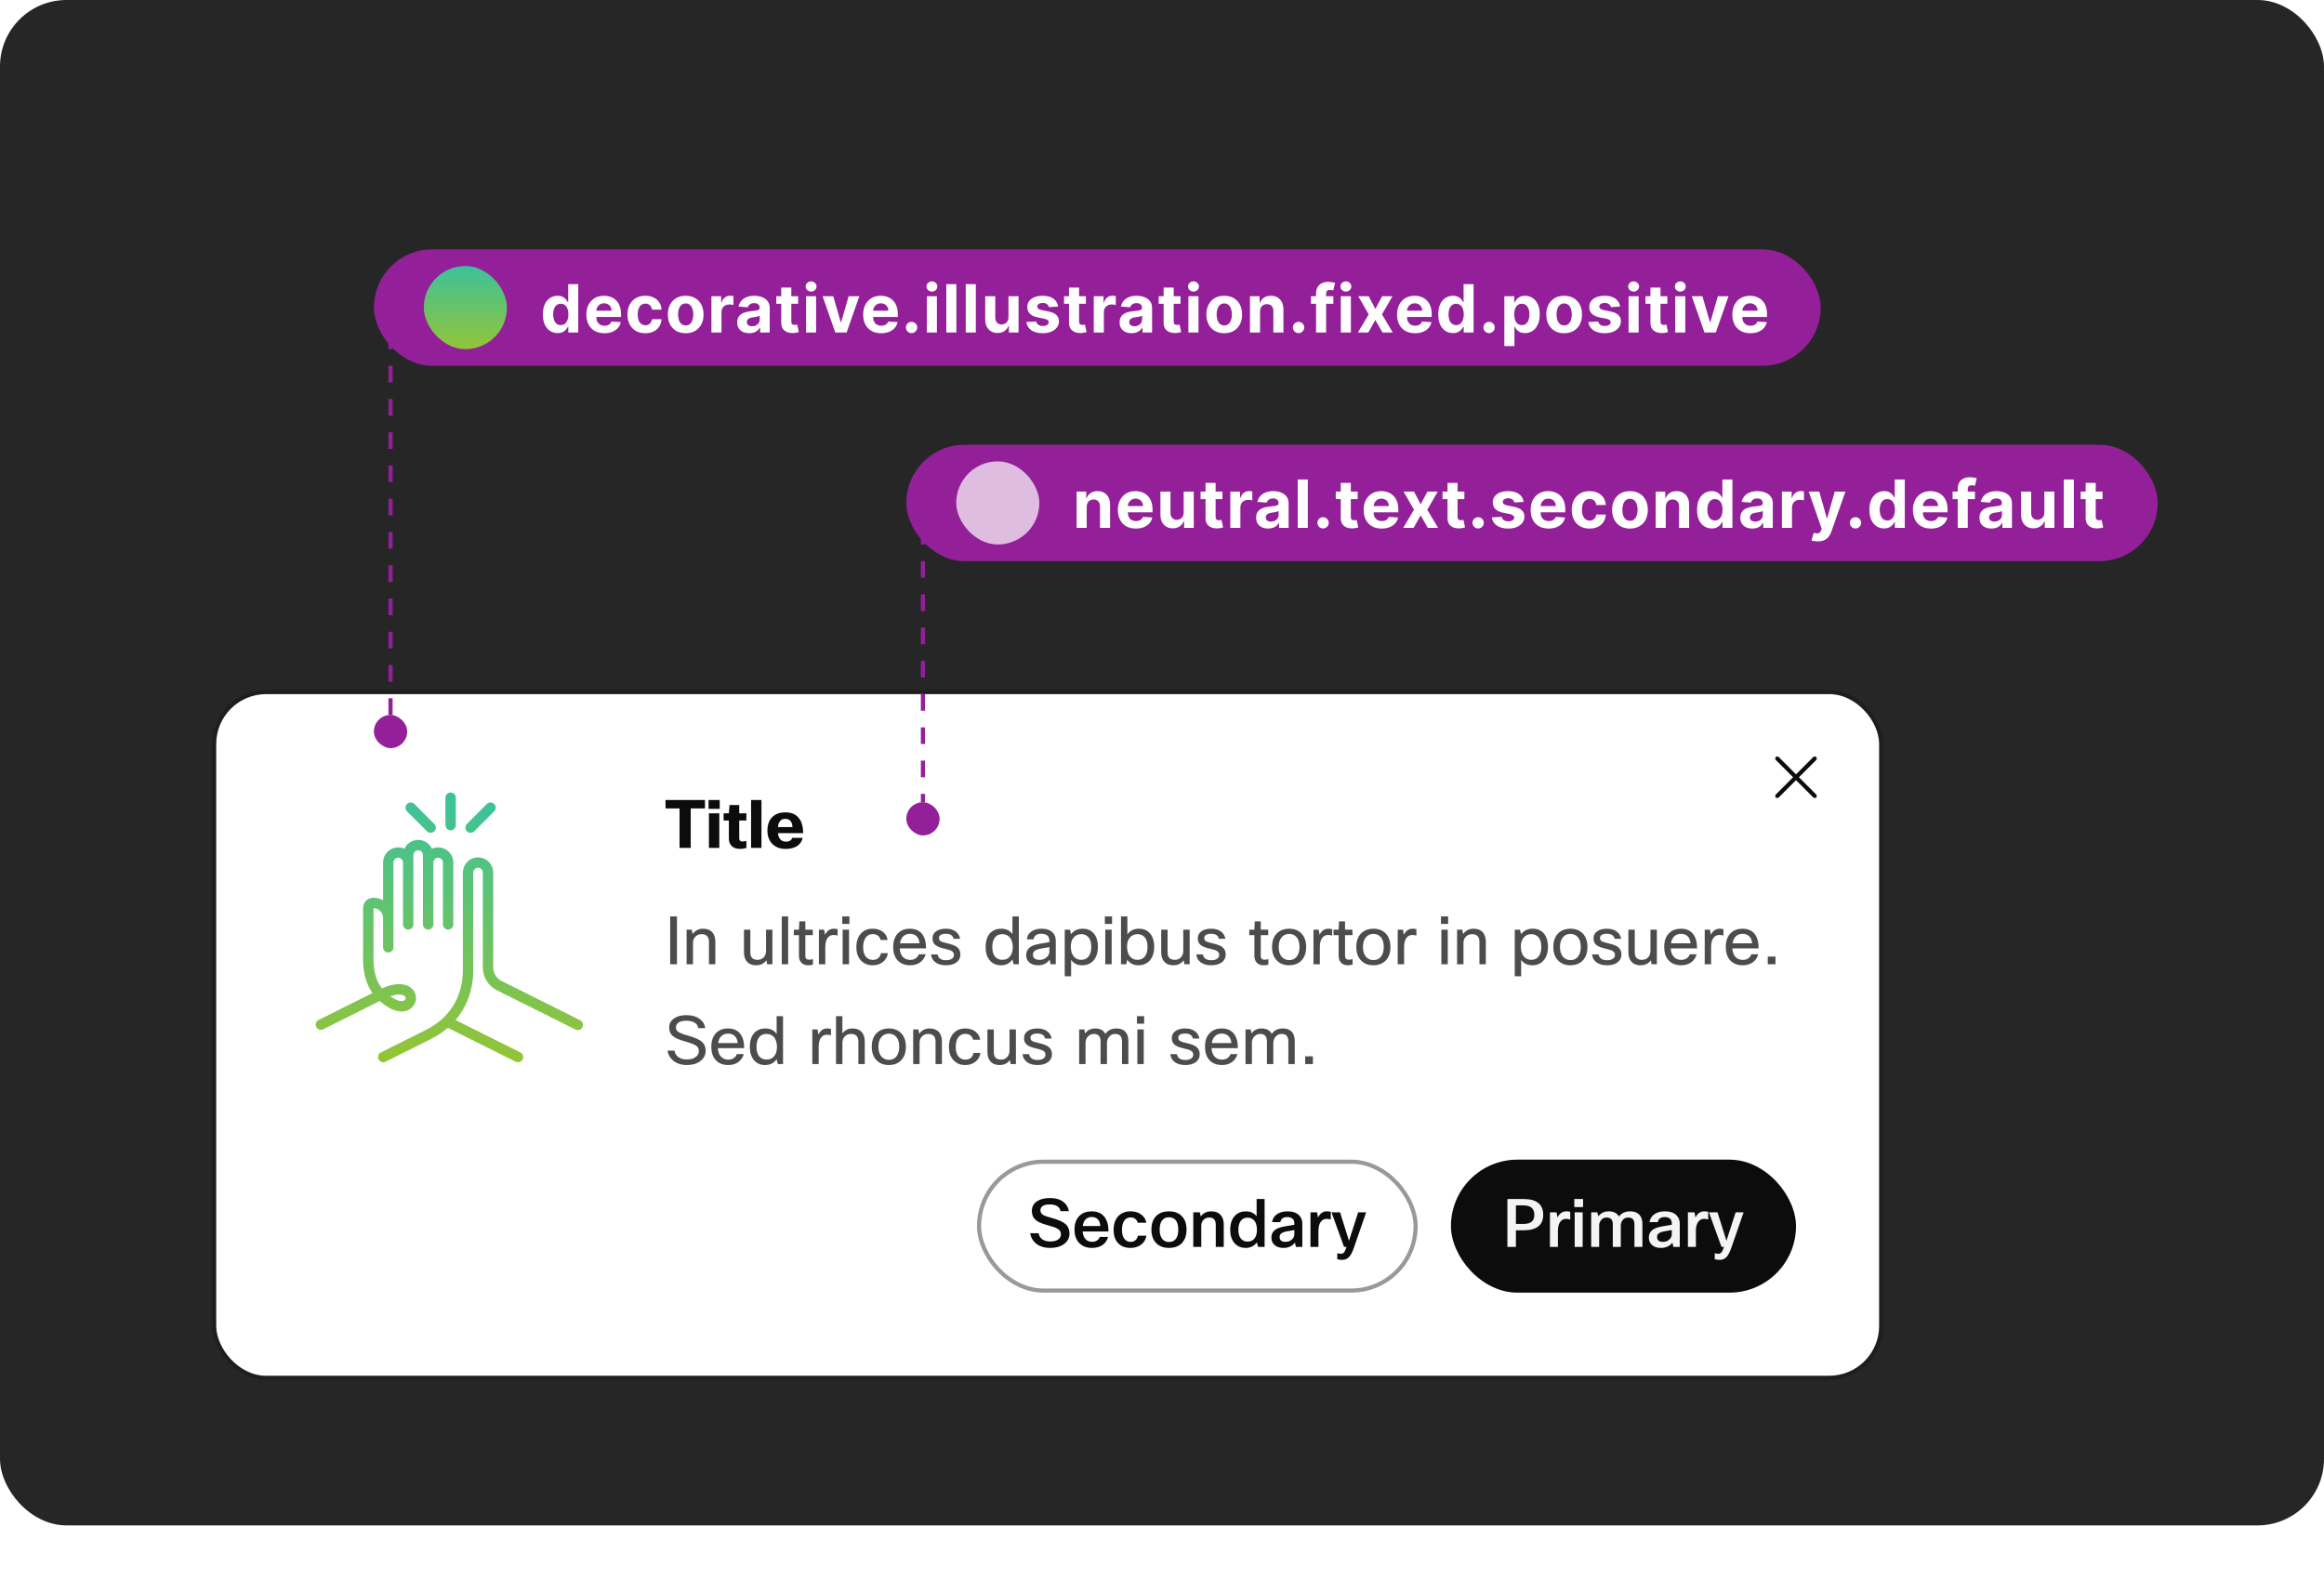 <svg width="559" height="380" viewBox="0 0 559 380" fill="none" xmlns="http://www.w3.org/2000/svg">
<rect width="559" height="367" rx="16" fill="#262626"/>
<g filter="url(#filter0_dd_1241_30148)">
<rect x="52" y="143" width="400" height="164" rx="12" fill="white"/>
<rect x="51.5" y="142.5" width="401" height="165" rx="12.5" stroke="black" stroke-opacity="0.2"/>
<path d="M93.387 198.4V183.52C93.387 182.2 94.467 181.12 95.787 181.12C97.107 181.12 98.187 182.2 98.187 183.52V198.4M93.387 203.92V196.84C93.387 194.86 91.767 193.24 89.787 193.24C89.127 193.24 88.587 193.78 88.587 194.44V206.92C88.587 212.92 91.587 215.32 91.587 215.32M91.587 215.32L77.187 222.52M91.587 215.32C102.387 209.92 99.987 223.72 91.587 215.32ZM102.987 198.4V183.52C102.987 182.2 104.067 181.12 105.387 181.12C106.707 181.12 107.787 182.2 107.787 183.52V198.4M98.187 196.6V181.72C98.187 180.4 99.267 179.32 100.587 179.32C101.907 179.32 102.987 180.4 102.987 181.72V196.6M107.787 221.92L124.587 230.32M92.187 230.32L102.987 224.92C108.987 221.92 112.587 216.52 112.587 209.26V185.92C112.587 184.6 113.667 183.52 114.987 183.52C116.307 183.52 117.387 184.6 117.387 185.92V208.78C117.387 210.58 118.407 212.26 120.027 213.1L138.987 222.58M113.187 175.12L117.987 170.32M103.587 175.12L98.787 170.32M108.387 174.52V167.92" stroke="url(#paint0_linear_1241_30148)" stroke-width="2.5" stroke-miterlimit="10" stroke-linecap="round" stroke-linejoin="round"/>
<path d="M169.568 168.48V170.496H166.144V180H163.456V170.496H160.08V168.48H169.568ZM173.113 170.608H170.425V168.48H173.113V170.608ZM173.017 180H170.521V171.68H173.017V180ZM179.539 178.32V180.016C179.016 180.165 178.509 180.24 178.019 180.24C177.112 180.24 176.419 179.989 175.939 179.488C175.523 179.051 175.315 178.448 175.315 177.68V173.408H174.051V171.68H175.315L175.475 169.68H177.811V171.68H179.523V173.408H177.811V177.76C177.811 177.984 177.88 178.16 178.019 178.288C178.168 178.405 178.371 178.464 178.627 178.464C178.829 178.464 179.133 178.416 179.539 178.32ZM183.157 168.48V180H180.661V168.48H183.157ZM190.543 177.584H193.087C192.874 178.459 192.41 179.125 191.695 179.584C190.991 180.021 190.085 180.24 188.975 180.24C187.567 180.24 186.463 179.803 185.663 178.928C184.949 178.139 184.591 177.109 184.591 175.84C184.591 174.347 185.034 173.211 185.919 172.432C186.677 171.771 187.669 171.44 188.895 171.44C190.346 171.44 191.439 171.909 192.175 172.848C192.847 173.701 193.183 174.901 193.183 176.448H187.119C187.279 177.813 187.941 178.496 189.103 178.496C189.477 178.496 189.791 178.416 190.047 178.256C190.303 178.096 190.469 177.872 190.543 177.584ZM188.847 173.008C187.834 173.008 187.258 173.669 187.119 174.992H190.623C190.559 173.669 189.967 173.008 188.847 173.008Z" fill="black" fill-opacity="0.95"/>
<path d="M161.2 196.48H162.832V208H161.2V196.48ZM166.687 208H165.151V199.68H166.415L166.591 200.736C167.21 199.872 168.053 199.44 169.119 199.44C170.101 199.44 170.853 199.744 171.375 200.352C171.834 200.896 172.063 201.637 172.063 202.576V208H170.527V202.592C170.527 201.365 169.935 200.752 168.751 200.752C168.133 200.752 167.626 200.965 167.231 201.392C166.869 201.776 166.687 202.267 166.687 202.864V208ZM178.946 199.68H180.482V205.136C180.482 206.331 181.058 206.928 182.21 206.928C182.914 206.928 183.453 206.677 183.826 206.176C184.114 205.792 184.258 205.317 184.258 204.752V199.68H185.794V208H184.53L184.354 207.04C183.768 207.84 182.936 208.24 181.858 208.24C180.909 208.24 180.178 207.947 179.666 207.36C179.186 206.816 178.946 206.064 178.946 205.104V199.68ZM189.578 196.48V208H188.042V196.48H189.578ZM195.535 206.768V208.08C195.14 208.187 194.762 208.24 194.399 208.24C193.631 208.24 193.055 208 192.671 207.52C192.34 207.125 192.175 206.597 192.175 205.936V200.992H190.943V199.68H192.175L192.271 197.68H193.711V199.68H195.503V200.992H193.711V205.968C193.711 206.587 194.004 206.896 194.591 206.896C194.868 206.896 195.183 206.853 195.535 206.768ZM198.515 208H196.979V199.68H198.243L198.451 200.912C198.921 199.931 199.625 199.44 200.563 199.44C200.873 199.44 201.177 199.477 201.475 199.552V201.088C201.113 200.992 200.787 200.944 200.499 200.944C199.881 200.944 199.395 201.195 199.043 201.696C198.691 202.197 198.515 202.907 198.515 203.824V208ZM204.315 198.288H202.587V196.48H204.315V198.288ZM204.219 208H202.683V199.68H204.219V208ZM211.888 205.328H213.568C213.44 206.224 213.018 206.944 212.304 207.488C211.653 207.989 210.858 208.24 209.92 208.24C208.693 208.24 207.717 207.819 206.992 206.976C206.32 206.197 205.984 205.173 205.984 203.904C205.984 202.432 206.389 201.291 207.2 200.48C207.893 199.787 208.794 199.44 209.904 199.44C210.928 199.44 211.77 199.712 212.432 200.256C213.018 200.736 213.376 201.365 213.504 202.144H211.808C211.701 201.696 211.482 201.349 211.152 201.104C210.832 200.859 210.426 200.736 209.936 200.736C209.178 200.736 208.597 201.035 208.192 201.632C207.808 202.187 207.616 202.96 207.616 203.952C207.616 204.987 207.872 205.771 208.384 206.304C208.789 206.731 209.312 206.944 209.952 206.944C210.506 206.944 210.96 206.784 211.312 206.464C211.621 206.187 211.813 205.808 211.888 205.328ZM220.987 205.6H222.651C222.416 206.443 221.952 207.104 221.259 207.584C220.608 208.021 219.83 208.24 218.923 208.24C217.611 208.24 216.587 207.824 215.851 206.992C215.179 206.213 214.843 205.163 214.843 203.84C214.843 202.336 215.27 201.195 216.123 200.416C216.827 199.765 217.734 199.44 218.843 199.44C220.144 199.44 221.126 199.861 221.787 200.704C222.427 201.515 222.747 202.672 222.747 204.176H216.411C216.475 205.157 216.774 205.888 217.307 206.368C217.744 206.752 218.299 206.944 218.971 206.944C219.494 206.944 219.947 206.8 220.331 206.512C220.651 206.267 220.87 205.963 220.987 205.6ZM218.875 200.672C218.192 200.672 217.643 200.885 217.227 201.312C216.832 201.707 216.582 202.256 216.475 202.96H221.179C221.126 202.16 220.859 201.563 220.379 201.168C219.995 200.837 219.494 200.672 218.875 200.672ZM229.453 205.744C229.453 205.275 229.207 204.923 228.717 204.688C228.429 204.56 227.869 204.4 227.037 204.208C226.013 203.984 225.282 203.659 224.845 203.232C224.482 202.869 224.301 202.395 224.301 201.808C224.301 201.029 224.615 200.432 225.245 200.016C225.81 199.632 226.573 199.44 227.533 199.44C228.525 199.44 229.33 199.685 229.949 200.176C230.482 200.603 230.813 201.168 230.941 201.872H229.373C229.191 201.061 228.573 200.656 227.517 200.656C226.93 200.656 226.493 200.763 226.205 200.976C225.97 201.157 225.853 201.387 225.853 201.664C225.853 202.005 225.981 202.261 226.237 202.432C226.503 202.603 227.021 202.773 227.789 202.944C228.962 203.2 229.778 203.515 230.237 203.888C230.749 204.304 231.005 204.885 231.005 205.632C231.005 206.464 230.663 207.12 229.981 207.6C229.362 208.027 228.546 208.24 227.533 208.24C226.423 208.24 225.543 207.973 224.893 207.44C224.327 206.971 224.013 206.363 223.949 205.616H225.517C225.687 206.555 226.365 207.024 227.549 207.024C228.189 207.024 228.685 206.885 229.037 206.608C229.314 206.384 229.453 206.096 229.453 205.744ZM245.062 208H243.798L243.526 206.832C242.886 207.771 241.963 208.24 240.758 208.24C239.595 208.24 238.678 207.819 238.006 206.976C237.387 206.197 237.078 205.168 237.078 203.888C237.078 202.341 237.472 201.179 238.262 200.4C238.923 199.76 239.787 199.44 240.854 199.44C242.006 199.44 242.896 199.872 243.526 200.736V196.48H245.062V208ZM238.678 203.92C238.678 204.955 238.934 205.739 239.446 206.272C239.872 206.709 240.422 206.928 241.094 206.928C241.926 206.928 242.571 206.613 243.03 205.984C243.414 205.44 243.606 204.757 243.606 203.936C243.606 202.859 243.35 202.037 242.838 201.472C242.4 200.992 241.819 200.752 241.094 200.752C240.283 200.752 239.67 201.045 239.254 201.632C238.87 202.165 238.678 202.928 238.678 203.92ZM248.62 202H246.988C247.073 201.168 247.468 200.523 248.172 200.064C248.801 199.648 249.596 199.44 250.556 199.44C251.697 199.44 252.572 199.739 253.18 200.336C253.692 200.848 253.948 201.509 253.948 202.32V208H252.684L252.492 206.864C251.841 207.781 250.913 208.24 249.708 208.24C248.758 208.24 248.017 207.984 247.484 207.472C247.046 207.045 246.828 206.507 246.828 205.856C246.828 205.035 247.11 204.4 247.676 203.952C248.177 203.557 248.945 203.269 249.98 203.088L252.412 202.672V202.256C252.412 201.712 252.225 201.301 251.852 201.024C251.521 200.779 251.068 200.656 250.492 200.656C249.361 200.656 248.737 201.104 248.62 202ZM250.076 206.944C250.726 206.944 251.292 206.731 251.772 206.304C252.198 205.909 252.412 205.456 252.412 204.944V203.872L250.348 204.24C249.59 204.368 249.073 204.565 248.796 204.832C248.572 205.045 248.46 205.333 248.46 205.696C248.46 206.101 248.598 206.411 248.876 206.624C249.153 206.837 249.553 206.944 250.076 206.944ZM256.104 199.68H257.368L257.608 200.768C258.291 199.883 259.23 199.44 260.424 199.44C261.619 199.44 262.547 199.867 263.208 200.72C263.795 201.488 264.088 202.507 264.088 203.776C264.088 205.28 263.688 206.432 262.888 207.232C262.216 207.904 261.358 208.24 260.312 208.24C259.128 208.24 258.238 207.803 257.64 206.928V210.88H256.104V199.68ZM262.488 203.744C262.488 202.699 262.227 201.915 261.704 201.392C261.288 200.965 260.744 200.752 260.072 200.752C259.294 200.752 258.675 201.035 258.216 201.6C257.779 202.144 257.56 202.859 257.56 203.744C257.56 204.811 257.822 205.627 258.344 206.192C258.782 206.683 259.358 206.928 260.072 206.928C260.872 206.928 261.48 206.635 261.896 206.048C262.291 205.504 262.488 204.736 262.488 203.744ZM267.486 198.288H265.758V196.48H267.486V198.288ZM267.39 208H265.854V199.68H267.39V208ZM270.9 208H269.636V196.48H271.172V200.832C271.822 199.904 272.75 199.44 273.956 199.44C275.15 199.44 276.078 199.867 276.74 200.72C277.326 201.488 277.62 202.507 277.62 203.776C277.62 205.28 277.22 206.432 276.42 207.232C275.748 207.904 274.889 208.24 273.844 208.24C272.66 208.24 271.758 207.792 271.14 206.896L270.9 208ZM276.02 203.744C276.02 202.699 275.758 201.915 275.236 201.392C274.82 200.965 274.276 200.752 273.604 200.752C272.825 200.752 272.206 201.035 271.748 201.6C271.31 202.144 271.092 202.859 271.092 203.744C271.092 204.811 271.353 205.627 271.876 206.192C272.313 206.683 272.889 206.928 273.604 206.928C274.404 206.928 275.012 206.635 275.428 206.048C275.822 205.504 276.02 204.736 276.02 203.744ZM279.306 199.68H280.842V205.136C280.842 206.331 281.418 206.928 282.57 206.928C283.274 206.928 283.812 206.677 284.186 206.176C284.474 205.792 284.618 205.317 284.618 204.752V199.68H286.154V208H284.89L284.714 207.04C284.127 207.84 283.295 208.24 282.218 208.24C281.268 208.24 280.538 207.947 280.026 207.36C279.546 206.816 279.306 206.064 279.306 205.104V199.68ZM293.265 205.744C293.265 205.275 293.02 204.923 292.529 204.688C292.241 204.56 291.681 204.4 290.849 204.208C289.825 203.984 289.095 203.659 288.657 203.232C288.295 202.869 288.113 202.395 288.113 201.808C288.113 201.029 288.428 200.432 289.057 200.016C289.623 199.632 290.385 199.44 291.345 199.44C292.337 199.44 293.143 199.685 293.761 200.176C294.295 200.603 294.625 201.168 294.753 201.872H293.185C293.004 201.061 292.385 200.656 291.329 200.656C290.743 200.656 290.305 200.763 290.017 200.976C289.783 201.157 289.665 201.387 289.665 201.664C289.665 202.005 289.793 202.261 290.049 202.432C290.316 202.603 290.833 202.773 291.601 202.944C292.775 203.2 293.591 203.515 294.049 203.888C294.561 204.304 294.817 204.885 294.817 205.632C294.817 206.464 294.476 207.12 293.793 207.6C293.175 208.027 292.359 208.24 291.345 208.24C290.236 208.24 289.356 207.973 288.705 207.44C288.14 206.971 287.825 206.363 287.761 205.616H289.329C289.5 206.555 290.177 207.024 291.361 207.024C292.001 207.024 292.497 206.885 292.849 206.608C293.127 206.384 293.265 206.096 293.265 205.744ZM305.082 206.768V208.08C304.687 208.187 304.309 208.24 303.946 208.24C303.178 208.24 302.602 208 302.218 207.52C301.887 207.125 301.722 206.597 301.722 205.936V200.992H300.49V199.68H301.722L301.818 197.68H303.258V199.68H305.05V200.992H303.258V205.968C303.258 206.587 303.551 206.896 304.138 206.896C304.415 206.896 304.73 206.853 305.082 206.768ZM305.968 203.84C305.968 202.315 306.421 201.163 307.328 200.384C308.053 199.755 308.971 199.44 310.08 199.44C311.371 199.44 312.384 199.851 313.12 200.672C313.824 201.44 314.176 202.496 314.176 203.84C314.176 205.344 313.733 206.491 312.848 207.28C312.123 207.92 311.195 208.24 310.064 208.24C308.773 208.24 307.755 207.813 307.008 206.96C306.315 206.181 305.968 205.141 305.968 203.84ZM307.568 203.84C307.568 204.907 307.84 205.723 308.384 206.288C308.832 206.757 309.403 206.992 310.096 206.992C310.907 206.992 311.531 206.688 311.968 206.08C312.373 205.525 312.576 204.779 312.576 203.84C312.576 202.752 312.309 201.931 311.776 201.376C311.339 200.917 310.773 200.688 310.08 200.688C309.28 200.688 308.656 200.992 308.208 201.6C307.781 202.155 307.568 202.901 307.568 203.84ZM317.469 208H315.933V199.68H317.197L317.405 200.912C317.874 199.931 318.578 199.44 319.516 199.44C319.826 199.44 320.13 199.477 320.429 199.552V201.088C320.066 200.992 319.741 200.944 319.453 200.944C318.834 200.944 318.349 201.195 317.997 201.696C317.645 202.197 317.469 202.907 317.469 203.824V208ZM325.348 206.768V208.08C324.953 208.187 324.574 208.24 324.212 208.24C323.444 208.24 322.868 208 322.484 207.52C322.153 207.125 321.988 206.597 321.988 205.936V200.992H320.756V199.68H321.988L322.084 197.68H323.524V199.68H325.316V200.992H323.524V205.968C323.524 206.587 323.817 206.896 324.404 206.896C324.681 206.896 324.996 206.853 325.348 206.768ZM326.234 203.84C326.234 202.315 326.687 201.163 327.594 200.384C328.319 199.755 329.236 199.44 330.346 199.44C331.636 199.44 332.65 199.851 333.386 200.672C334.09 201.44 334.442 202.496 334.442 203.84C334.442 205.344 333.999 206.491 333.114 207.28C332.388 207.92 331.46 208.24 330.33 208.24C329.039 208.24 328.02 207.813 327.274 206.96C326.58 206.181 326.234 205.141 326.234 203.84ZM327.834 203.84C327.834 204.907 328.106 205.723 328.65 206.288C329.098 206.757 329.668 206.992 330.362 206.992C331.172 206.992 331.796 206.688 332.234 206.08C332.639 205.525 332.842 204.779 332.842 203.84C332.842 202.752 332.575 201.931 332.042 201.376C331.604 200.917 331.039 200.688 330.346 200.688C329.546 200.688 328.922 200.992 328.474 201.6C328.047 202.155 327.834 202.901 327.834 203.84ZM337.734 208H336.198V199.68H337.462L337.67 200.912C338.139 199.931 338.843 199.44 339.782 199.44C340.091 199.44 340.395 199.477 340.694 199.552V201.088C340.331 200.992 340.006 200.944 339.718 200.944C339.099 200.944 338.614 201.195 338.262 201.696C337.91 202.197 337.734 202.907 337.734 203.824V208ZM348.33 198.288H346.602V196.48H348.33V198.288ZM348.234 208H346.698V199.68H348.234V208ZM352.015 208H350.479V199.68H351.743L351.919 200.736C352.538 199.872 353.381 199.44 354.447 199.44C355.429 199.44 356.181 199.744 356.703 200.352C357.162 200.896 357.391 201.637 357.391 202.576V208H355.855V202.592C355.855 201.365 355.263 200.752 354.079 200.752C353.461 200.752 352.954 200.965 352.559 201.392C352.197 201.776 352.015 202.267 352.015 202.864V208ZM364.354 199.68H365.618L365.858 200.768C366.541 199.883 367.48 199.44 368.674 199.44C369.869 199.44 370.797 199.867 371.458 200.72C372.045 201.488 372.338 202.507 372.338 203.776C372.338 205.28 371.938 206.432 371.138 207.232C370.466 207.904 369.608 208.24 368.562 208.24C367.378 208.24 366.488 207.803 365.89 206.928V210.88H364.354V199.68ZM370.738 203.744C370.738 202.699 370.477 201.915 369.954 201.392C369.538 200.965 368.994 200.752 368.322 200.752C367.544 200.752 366.925 201.035 366.466 201.6C366.029 202.144 365.81 202.859 365.81 203.744C365.81 204.811 366.072 205.627 366.594 206.192C367.032 206.683 367.608 206.928 368.322 206.928C369.122 206.928 369.73 206.635 370.146 206.048C370.541 205.504 370.738 204.736 370.738 203.744ZM373.624 203.84C373.624 202.315 374.078 201.163 374.984 200.384C375.71 199.755 376.627 199.44 377.736 199.44C379.027 199.44 380.04 199.851 380.776 200.672C381.48 201.44 381.832 202.496 381.832 203.84C381.832 205.344 381.39 206.491 380.504 207.28C379.779 207.92 378.851 208.24 377.72 208.24C376.43 208.24 375.411 207.813 374.664 206.96C373.971 206.181 373.624 205.141 373.624 203.84ZM375.224 203.84C375.224 204.907 375.496 205.723 376.04 206.288C376.488 206.757 377.059 206.992 377.752 206.992C378.563 206.992 379.187 206.688 379.624 206.08C380.03 205.525 380.232 204.779 380.232 203.84C380.232 202.752 379.966 201.931 379.432 201.376C378.995 200.917 378.43 200.688 377.736 200.688C376.936 200.688 376.312 200.992 375.864 201.6C375.438 202.155 375.224 202.901 375.224 203.84ZM388.453 205.744C388.453 205.275 388.207 204.923 387.717 204.688C387.429 204.56 386.869 204.4 386.037 204.208C385.013 203.984 384.282 203.659 383.845 203.232C383.482 202.869 383.301 202.395 383.301 201.808C383.301 201.029 383.615 200.432 384.245 200.016C384.81 199.632 385.573 199.44 386.533 199.44C387.525 199.44 388.33 199.685 388.949 200.176C389.482 200.603 389.813 201.168 389.941 201.872H388.373C388.191 201.061 387.573 200.656 386.517 200.656C385.93 200.656 385.493 200.763 385.205 200.976C384.97 201.157 384.853 201.387 384.853 201.664C384.853 202.005 384.981 202.261 385.237 202.432C385.503 202.603 386.021 202.773 386.789 202.944C387.962 203.2 388.778 203.515 389.237 203.888C389.749 204.304 390.005 204.885 390.005 205.632C390.005 206.464 389.663 207.12 388.981 207.6C388.362 208.027 387.546 208.24 386.533 208.24C385.423 208.24 384.543 207.973 383.893 207.44C383.327 206.971 383.013 206.363 382.949 205.616H384.517C384.687 206.555 385.365 207.024 386.549 207.024C387.189 207.024 387.685 206.885 388.037 206.608C388.314 206.384 388.453 206.096 388.453 205.744ZM391.681 199.68H393.217V205.136C393.217 206.331 393.793 206.928 394.945 206.928C395.649 206.928 396.187 206.677 396.561 206.176C396.849 205.792 396.993 205.317 396.993 204.752V199.68H398.529V208H397.265L397.089 207.04C396.502 207.84 395.67 208.24 394.593 208.24C393.643 208.24 392.913 207.947 392.401 207.36C391.921 206.816 391.681 206.064 391.681 205.104V199.68ZM406.44 205.6H408.104C407.87 206.443 407.406 207.104 406.712 207.584C406.062 208.021 405.283 208.24 404.376 208.24C403.064 208.24 402.04 207.824 401.304 206.992C400.632 206.213 400.296 205.163 400.296 203.84C400.296 202.336 400.723 201.195 401.576 200.416C402.28 199.765 403.187 199.44 404.296 199.44C405.598 199.44 406.579 199.861 407.24 200.704C407.88 201.515 408.2 202.672 408.2 204.176H401.864C401.928 205.157 402.227 205.888 402.76 206.368C403.198 206.752 403.752 206.944 404.424 206.944C404.947 206.944 405.4 206.8 405.784 206.512C406.104 206.267 406.323 205.963 406.44 205.6ZM404.328 200.672C403.646 200.672 403.096 200.885 402.68 201.312C402.286 201.707 402.035 202.256 401.928 202.96H406.632C406.579 202.16 406.312 201.563 405.832 201.168C405.448 200.837 404.947 200.672 404.328 200.672ZM411.578 208H410.042V199.68H411.306L411.514 200.912C411.983 199.931 412.687 199.44 413.626 199.44C413.935 199.44 414.239 199.477 414.538 199.552V201.088C414.175 200.992 413.85 200.944 413.562 200.944C412.943 200.944 412.458 201.195 412.106 201.696C411.754 202.197 411.578 202.907 411.578 203.824V208ZM421.253 205.6H422.917C422.682 206.443 422.218 207.104 421.525 207.584C420.874 208.021 420.095 208.24 419.189 208.24C417.877 208.24 416.853 207.824 416.117 206.992C415.445 206.213 415.109 205.163 415.109 203.84C415.109 202.336 415.535 201.195 416.389 200.416C417.093 199.765 417.999 199.44 419.109 199.44C420.41 199.44 421.391 199.861 422.053 200.704C422.693 201.515 423.013 202.672 423.013 204.176H416.677C416.741 205.157 417.039 205.888 417.573 206.368C418.01 206.752 418.565 206.944 419.237 206.944C419.759 206.944 420.213 206.8 420.597 206.512C420.917 206.267 421.135 205.963 421.253 205.6ZM419.141 200.672C418.458 200.672 417.909 200.885 417.493 201.312C417.098 201.707 416.847 202.256 416.741 202.96H421.445C421.391 202.16 421.125 201.563 420.645 201.168C420.261 200.837 419.759 200.672 419.141 200.672ZM427.062 208H425.206V206.144H427.062V208ZM168.096 228.88C168.096 228.496 168.011 228.192 167.84 227.968C167.648 227.701 167.296 227.456 166.784 227.232C166.272 227.008 165.499 226.752 164.464 226.464C163.077 226.08 162.123 225.605 161.6 225.04C161.173 224.581 160.96 223.968 160.96 223.2C160.96 222.272 161.365 221.536 162.176 220.992C162.923 220.491 163.893 220.24 165.088 220.24C166.421 220.24 167.504 220.555 168.336 221.184C169.083 221.739 169.52 222.464 169.648 223.36H167.968C167.872 222.752 167.552 222.299 167.008 222C166.528 221.723 165.888 221.584 165.088 221.584C164.192 221.584 163.531 221.755 163.104 222.096C162.763 222.363 162.592 222.709 162.592 223.136C162.592 223.413 162.635 223.643 162.72 223.824C162.816 223.995 162.976 224.149 163.2 224.288C163.616 224.565 164.421 224.869 165.616 225.2C167.28 225.669 168.405 226.203 168.992 226.8C169.483 227.291 169.728 227.963 169.728 228.816C169.728 229.829 169.285 230.667 168.4 231.328C167.568 231.936 166.512 232.24 165.232 232.24C163.899 232.24 162.795 231.883 161.92 231.168C161.163 230.549 160.709 229.749 160.56 228.768H162.24C162.347 229.472 162.683 230.011 163.248 230.384C163.76 230.725 164.411 230.896 165.2 230.896C166.181 230.896 166.933 230.672 167.456 230.224C167.883 229.861 168.096 229.413 168.096 228.88ZM177.237 229.6H178.901C178.666 230.443 178.202 231.104 177.509 231.584C176.858 232.021 176.08 232.24 175.173 232.24C173.861 232.24 172.837 231.824 172.101 230.992C171.429 230.213 171.093 229.163 171.093 227.84C171.093 226.336 171.52 225.195 172.373 224.416C173.077 223.765 173.984 223.44 175.093 223.44C176.394 223.44 177.376 223.861 178.037 224.704C178.677 225.515 178.997 226.672 178.997 228.176H172.661C172.725 229.157 173.024 229.888 173.557 230.368C173.994 230.752 174.549 230.944 175.221 230.944C175.744 230.944 176.197 230.8 176.581 230.512C176.901 230.267 177.12 229.963 177.237 229.6ZM175.125 224.672C174.442 224.672 173.893 224.885 173.477 225.312C173.082 225.707 172.832 226.256 172.725 226.96H177.429C177.376 226.16 177.109 225.563 176.629 225.168C176.245 224.837 175.744 224.672 175.125 224.672ZM188.343 232H187.079L186.807 230.832C186.167 231.771 185.244 232.24 184.039 232.24C182.876 232.24 181.959 231.819 181.287 230.976C180.668 230.197 180.359 229.168 180.359 227.888C180.359 226.341 180.753 225.179 181.543 224.4C182.204 223.76 183.068 223.44 184.135 223.44C185.287 223.44 186.177 223.872 186.807 224.736V220.48H188.343V232ZM181.959 227.92C181.959 228.955 182.215 229.739 182.727 230.272C183.153 230.709 183.703 230.928 184.375 230.928C185.207 230.928 185.852 230.613 186.311 229.984C186.695 229.44 186.887 228.757 186.887 227.936C186.887 226.859 186.631 226.037 186.119 225.472C185.681 224.992 185.1 224.752 184.375 224.752C183.564 224.752 182.951 225.045 182.535 225.632C182.151 226.165 181.959 226.928 181.959 227.92ZM196.922 232H195.386V223.68H196.65L196.858 224.912C197.327 223.931 198.031 223.44 198.97 223.44C199.279 223.44 199.583 223.477 199.882 223.552V225.088C199.519 224.992 199.194 224.944 198.906 224.944C198.287 224.944 197.802 225.195 197.45 225.696C197.098 226.197 196.922 226.907 196.922 227.824V232ZM202.625 232H201.089V220.48H202.625V224.624C203.233 223.835 204.043 223.44 205.057 223.44C206.038 223.44 206.79 223.744 207.313 224.352C207.771 224.896 208.001 225.637 208.001 226.576V232H206.465V226.592C206.465 225.365 205.873 224.752 204.689 224.752C204.059 224.752 203.547 224.971 203.153 225.408C202.801 225.803 202.625 226.309 202.625 226.928V232ZM209.687 227.84C209.687 226.315 210.14 225.163 211.047 224.384C211.772 223.755 212.69 223.44 213.799 223.44C215.09 223.44 216.103 223.851 216.839 224.672C217.543 225.44 217.895 226.496 217.895 227.84C217.895 229.344 217.452 230.491 216.567 231.28C215.842 231.92 214.914 232.24 213.783 232.24C212.492 232.24 211.474 231.813 210.727 230.96C210.034 230.181 209.687 229.141 209.687 227.84ZM211.287 227.84C211.287 228.907 211.559 229.723 212.103 230.288C212.551 230.757 213.122 230.992 213.815 230.992C214.626 230.992 215.25 230.688 215.687 230.08C216.092 229.525 216.295 228.779 216.295 227.84C216.295 226.752 216.028 225.931 215.495 225.376C215.058 224.917 214.492 224.688 213.799 224.688C212.999 224.688 212.375 224.992 211.927 225.6C211.5 226.155 211.287 226.901 211.287 227.84ZM221.187 232H219.651V223.68H220.915L221.091 224.736C221.71 223.872 222.553 223.44 223.619 223.44C224.601 223.44 225.353 223.744 225.875 224.352C226.334 224.896 226.563 225.637 226.563 226.576V232H225.027V226.592C225.027 225.365 224.435 224.752 223.251 224.752C222.633 224.752 222.126 224.965 221.731 225.392C221.369 225.776 221.187 226.267 221.187 226.864V232ZM234.153 229.328H235.833C235.705 230.224 235.284 230.944 234.569 231.488C233.919 231.989 233.124 232.24 232.185 232.24C230.959 232.24 229.983 231.819 229.257 230.976C228.585 230.197 228.249 229.173 228.249 227.904C228.249 226.432 228.655 225.291 229.465 224.48C230.159 223.787 231.06 223.44 232.169 223.44C233.193 223.44 234.036 223.712 234.697 224.256C235.284 224.736 235.641 225.365 235.769 226.144H234.073C233.967 225.696 233.748 225.349 233.417 225.104C233.097 224.859 232.692 224.736 232.201 224.736C231.444 224.736 230.863 225.035 230.457 225.632C230.073 226.187 229.881 226.96 229.881 227.952C229.881 228.987 230.137 229.771 230.649 230.304C231.055 230.731 231.577 230.944 232.217 230.944C232.772 230.944 233.225 230.784 233.577 230.464C233.887 230.187 234.079 229.808 234.153 229.328ZM237.509 223.68H239.045V229.136C239.045 230.331 239.621 230.928 240.773 230.928C241.477 230.928 242.015 230.677 242.389 230.176C242.677 229.792 242.821 229.317 242.821 228.752V223.68H244.357V232H243.093L242.917 231.04C242.33 231.84 241.498 232.24 240.421 232.24C239.471 232.24 238.741 231.947 238.229 231.36C237.749 230.816 237.509 230.064 237.509 229.104V223.68ZM251.468 229.744C251.468 229.275 251.223 228.923 250.732 228.688C250.444 228.56 249.884 228.4 249.052 228.208C248.028 227.984 247.298 227.659 246.86 227.232C246.498 226.869 246.316 226.395 246.316 225.808C246.316 225.029 246.631 224.432 247.26 224.016C247.826 223.632 248.588 223.44 249.548 223.44C250.54 223.44 251.346 223.685 251.964 224.176C252.498 224.603 252.828 225.168 252.956 225.872H251.388C251.207 225.061 250.588 224.656 249.532 224.656C248.946 224.656 248.508 224.763 248.22 224.976C247.986 225.157 247.868 225.387 247.868 225.664C247.868 226.005 247.996 226.261 248.252 226.432C248.519 226.603 249.036 226.773 249.804 226.944C250.978 227.2 251.794 227.515 252.252 227.888C252.764 228.304 253.02 228.885 253.02 229.632C253.02 230.464 252.679 231.12 251.996 231.6C251.378 232.027 250.562 232.24 249.548 232.24C248.439 232.24 247.559 231.973 246.908 231.44C246.343 230.971 246.028 230.363 245.964 229.616H247.532C247.703 230.555 248.38 231.024 249.564 231.024C250.204 231.024 250.7 230.885 251.052 230.608C251.33 230.384 251.468 230.096 251.468 229.744ZM261.109 232H259.573V223.68H260.837L260.997 224.656C261.562 223.845 262.378 223.44 263.445 223.44C264.608 223.44 265.424 223.877 265.893 224.752C266.448 223.877 267.349 223.44 268.597 223.44C269.525 223.44 270.24 223.723 270.741 224.288C271.189 224.811 271.413 225.525 271.413 226.432V232H269.877V226.544C269.877 225.349 269.338 224.752 268.261 224.752C267.621 224.752 267.109 225.003 266.725 225.504C266.416 225.909 266.261 226.384 266.261 226.928V232H264.725V226.544C264.725 225.349 264.186 224.752 263.109 224.752C262.512 224.752 262.016 224.987 261.621 225.456C261.28 225.851 261.109 226.325 261.109 226.88V232ZM275.205 222.288H273.477V220.48H275.205V222.288ZM275.109 232H273.573V223.68H275.109V232ZM287.015 229.744C287.015 229.275 286.77 228.923 286.279 228.688C285.991 228.56 285.431 228.4 284.599 228.208C283.575 227.984 282.845 227.659 282.407 227.232C282.045 226.869 281.863 226.395 281.863 225.808C281.863 225.029 282.178 224.432 282.807 224.016C283.373 223.632 284.135 223.44 285.095 223.44C286.087 223.44 286.893 223.685 287.511 224.176C288.045 224.603 288.375 225.168 288.503 225.872H286.935C286.754 225.061 286.135 224.656 285.079 224.656C284.493 224.656 284.055 224.763 283.767 224.976C283.533 225.157 283.415 225.387 283.415 225.664C283.415 226.005 283.543 226.261 283.799 226.432C284.066 226.603 284.583 226.773 285.351 226.944C286.525 227.2 287.341 227.515 287.799 227.888C288.311 228.304 288.567 228.885 288.567 229.632C288.567 230.464 288.226 231.12 287.543 231.6C286.925 232.027 286.109 232.24 285.095 232.24C283.986 232.24 283.106 231.973 282.455 231.44C281.89 230.971 281.575 230.363 281.511 229.616H283.079C283.25 230.555 283.927 231.024 285.111 231.024C285.751 231.024 286.247 230.885 286.599 230.608C286.877 230.384 287.015 230.096 287.015 229.744ZM295.987 229.6H297.651C297.416 230.443 296.952 231.104 296.259 231.584C295.608 232.021 294.83 232.24 293.923 232.24C292.611 232.24 291.587 231.824 290.851 230.992C290.179 230.213 289.843 229.163 289.843 227.84C289.843 226.336 290.27 225.195 291.123 224.416C291.827 223.765 292.734 223.44 293.843 223.44C295.144 223.44 296.126 223.861 296.787 224.704C297.427 225.515 297.747 226.672 297.747 228.176H291.411C291.475 229.157 291.774 229.888 292.307 230.368C292.744 230.752 293.299 230.944 293.971 230.944C294.494 230.944 294.947 230.8 295.331 230.512C295.651 230.267 295.87 229.963 295.987 229.6ZM293.875 224.672C293.192 224.672 292.643 224.885 292.227 225.312C291.832 225.707 291.582 226.256 291.475 226.96H296.179C296.126 226.16 295.859 225.563 295.379 225.168C294.995 224.837 294.494 224.672 293.875 224.672ZM301.125 232H299.589V223.68H300.853L301.013 224.656C301.578 223.845 302.394 223.44 303.461 223.44C304.623 223.44 305.439 223.877 305.909 224.752C306.463 223.877 307.365 223.44 308.613 223.44C309.541 223.44 310.255 223.723 310.757 224.288C311.205 224.811 311.429 225.525 311.429 226.432V232H309.893V226.544C309.893 225.349 309.354 224.752 308.277 224.752C307.637 224.752 307.125 225.003 306.741 225.504C306.431 225.909 306.277 226.384 306.277 226.928V232H304.741V226.544C304.741 225.349 304.202 224.752 303.125 224.752C302.527 224.752 302.031 224.987 301.637 225.456C301.295 225.851 301.125 226.325 301.125 226.88V232ZM315.797 232H313.941V230.144H315.797V232Z" fill="black" fill-opacity="0.7"/>
<path d="M432.707 163L436.854 158.853C436.9 158.807 436.937 158.752 436.962 158.691C436.987 158.631 437 158.566 437 158.5C437 158.434 436.987 158.369 436.962 158.309C436.937 158.248 436.9 158.193 436.854 158.146C436.807 158.1 436.752 158.063 436.691 158.038C436.631 158.013 436.566 158 436.5 158C436.434 158 436.369 158.013 436.309 158.038C436.248 158.063 436.193 158.1 436.147 158.146L432 162.293L427.854 158.146C427.807 158.1 427.752 158.062 427.691 158.037C427.631 158.011 427.565 157.998 427.499 157.998C427.434 157.998 427.368 158.011 427.307 158.036C427.246 158.061 427.191 158.098 427.144 158.144C427.098 158.191 427.061 158.246 427.036 158.307C427.011 158.368 426.998 158.433 426.998 158.499C426.998 158.565 427.011 158.63 427.037 158.691C427.062 158.752 427.1 158.807 427.147 158.853L431.293 163L427.147 167.146C427.1 167.193 427.063 167.248 427.038 167.309C427.013 167.369 427 167.434 427 167.5C427 167.566 427.013 167.631 427.038 167.691C427.063 167.752 427.1 167.807 427.147 167.853C427.193 167.9 427.248 167.937 427.309 167.962C427.369 167.987 427.434 168 427.5 168C427.566 168 427.631 167.987 427.691 167.962C427.752 167.937 427.807 167.9 427.854 167.853L432 163.707L436.147 167.853C436.24 167.947 436.367 168 436.5 168C436.633 168 436.76 167.947 436.854 167.853C436.947 167.76 437 167.633 437 167.5C437 167.367 436.947 167.24 436.854 167.146L432.707 163Z" fill="black" fill-opacity="0.95"/>
<rect x="235.5" y="255.5" width="105" height="31" rx="15.5" stroke="black" stroke-opacity="0.4"/>
<path d="M247.794 272.704H249.826C249.922 273.355 250.231 273.856 250.754 274.208C251.234 274.528 251.847 274.688 252.594 274.688C253.5 274.688 254.183 274.501 254.642 274.128C255.004 273.819 255.186 273.424 255.186 272.944C255.186 272.368 254.908 271.925 254.354 271.616C253.906 271.349 253.074 271.056 251.858 270.736C250.514 270.384 249.564 269.947 249.01 269.424C248.466 268.901 248.194 268.208 248.194 267.344C248.194 266.341 248.615 265.563 249.458 265.008C250.226 264.496 251.25 264.24 252.53 264.24C253.895 264.24 254.988 264.555 255.81 265.184C256.524 265.739 256.951 266.475 257.09 267.392H255.074C254.999 266.848 254.711 266.432 254.21 266.144C253.762 265.899 253.191 265.776 252.498 265.776C251.687 265.776 251.09 265.925 250.706 266.224C250.407 266.459 250.258 266.773 250.258 267.168C250.258 267.659 250.466 268.032 250.882 268.288C251.255 268.523 251.964 268.773 253.01 269.04C254.578 269.456 255.682 269.952 256.322 270.528C256.94 271.093 257.25 271.845 257.25 272.784C257.25 273.829 256.807 274.672 255.922 275.312C255.079 275.931 253.975 276.24 252.61 276.24C251.191 276.24 250.039 275.877 249.154 275.152C248.396 274.523 247.943 273.707 247.794 272.704ZM264.516 273.6H266.532C266.308 274.453 265.844 275.115 265.14 275.584C264.468 276.021 263.641 276.24 262.66 276.24C261.305 276.24 260.249 275.813 259.492 274.96C258.798 274.181 258.452 273.141 258.452 271.84C258.452 270.347 258.884 269.205 259.748 268.416C260.473 267.765 261.417 267.44 262.58 267.44C263.934 267.44 264.958 267.883 265.652 268.768C266.302 269.589 266.628 270.763 266.628 272.288H260.404C260.478 273.184 260.756 273.84 261.236 274.256C261.62 274.597 262.121 274.768 262.74 274.768C263.177 274.768 263.556 274.661 263.876 274.448C264.196 274.235 264.409 273.952 264.516 273.6ZM264.66 270.976C264.617 270.197 264.382 269.627 263.956 269.264C263.604 268.955 263.145 268.8 262.58 268.8C261.961 268.8 261.465 269.003 261.092 269.408C260.75 269.771 260.532 270.293 260.436 270.976H264.66ZM273.714 273.296H275.762C275.602 274.224 275.159 274.955 274.434 275.488C273.751 275.989 272.909 276.24 271.906 276.24C270.583 276.24 269.559 275.819 268.834 274.976C268.183 274.219 267.858 273.2 267.858 271.92C267.858 270.427 268.274 269.28 269.106 268.48C269.831 267.787 270.77 267.44 271.922 267.44C272.999 267.44 273.89 267.717 274.594 268.272C275.213 268.763 275.591 269.397 275.73 270.176H273.65C273.554 269.781 273.357 269.472 273.058 269.248C272.759 269.013 272.397 268.896 271.97 268.896C271.277 268.896 270.749 269.173 270.386 269.728C270.045 270.251 269.874 270.997 269.874 271.968C269.874 272.949 270.103 273.691 270.562 274.192C270.925 274.587 271.383 274.784 271.938 274.784C272.407 274.784 272.791 274.656 273.09 274.4C273.399 274.144 273.607 273.776 273.714 273.296ZM276.952 271.824C276.952 270.309 277.4 269.163 278.296 268.384C279.032 267.755 279.992 267.44 281.176 267.44C282.552 267.44 283.613 267.856 284.36 268.688C285.053 269.445 285.4 270.491 285.4 271.824C285.4 273.339 284.962 274.485 284.088 275.264C283.352 275.915 282.381 276.24 281.176 276.24C279.81 276.24 278.749 275.813 277.992 274.96C277.298 274.181 276.952 273.136 276.952 271.824ZM281.192 274.816C281.949 274.816 282.514 274.539 282.888 273.984C283.24 273.483 283.416 272.763 283.416 271.824C283.416 270.757 283.181 269.973 282.712 269.472C282.338 269.067 281.826 268.864 281.176 268.864C280.429 268.864 279.864 269.136 279.48 269.68C279.117 270.181 278.936 270.896 278.936 271.824C278.936 272.88 279.17 273.664 279.64 274.176C280.034 274.603 280.552 274.816 281.192 274.816ZM288.944 276H287.024V267.68H288.608L288.816 268.672C289.424 267.851 290.267 267.44 291.344 267.44C292.347 267.44 293.115 267.749 293.648 268.368C294.117 268.912 294.352 269.653 294.352 270.592V276H292.432V270.64C292.432 269.499 291.904 268.928 290.848 268.928C290.272 268.928 289.803 269.131 289.44 269.536C289.109 269.909 288.944 270.379 288.944 270.944V276ZM304.177 276H302.641L302.305 274.928C301.654 275.803 300.764 276.24 299.633 276.24C298.449 276.24 297.516 275.813 296.833 274.96C296.214 274.181 295.905 273.163 295.905 271.904C295.905 270.389 296.305 269.232 297.105 268.432C297.766 267.771 298.625 267.44 299.681 267.44C300.78 267.44 301.638 267.835 302.257 268.624V264.48H304.177V276ZM297.873 271.92C297.873 272.901 298.108 273.632 298.577 274.112C298.961 274.517 299.462 274.72 300.081 274.72C300.838 274.72 301.414 274.443 301.809 273.888C302.161 273.397 302.337 272.736 302.337 271.904C302.337 270.859 302.092 270.08 301.601 269.568C301.217 269.163 300.71 268.96 300.081 268.96C299.345 268.96 298.785 269.237 298.401 269.792C298.049 270.293 297.873 271.003 297.873 271.92ZM307.971 270.032H305.971C306.11 269.168 306.542 268.507 307.267 268.048C307.918 267.643 308.734 267.44 309.715 267.44C310.899 267.44 311.806 267.744 312.435 268.352C312.979 268.875 313.251 269.552 313.251 270.384V276H311.715L311.475 274.976C310.824 275.819 309.902 276.24 308.707 276.24C307.758 276.24 307.022 275.984 306.499 275.472C306.04 275.024 305.811 274.453 305.811 273.76C305.811 272.981 306.094 272.373 306.659 271.936C307.171 271.531 307.966 271.237 309.043 271.056L311.331 270.672V270.272C311.331 269.771 311.166 269.397 310.835 269.152C310.547 268.928 310.152 268.816 309.651 268.816C308.659 268.816 308.099 269.221 307.971 270.032ZM311.331 271.936L309.523 272.256C308.904 272.373 308.462 272.539 308.195 272.752C307.928 272.955 307.795 273.243 307.795 273.616C307.795 274.395 308.27 274.784 309.219 274.784C309.838 274.784 310.36 274.581 310.787 274.176C311.15 273.824 311.331 273.413 311.331 272.944V271.936ZM320.092 267.552V269.408C319.74 269.301 319.404 269.248 319.084 269.248C318.486 269.248 318.006 269.509 317.644 270.032C317.302 270.533 317.132 271.227 317.132 272.112V276H315.212V267.68H316.796L317.036 268.928C317.505 267.936 318.214 267.44 319.164 267.44C319.505 267.44 319.814 267.477 320.092 267.552ZM328.605 267.68L325.677 276.144C325.293 277.264 324.887 278.037 324.461 278.464C324.034 278.901 323.479 279.12 322.797 279.12C322.455 279.12 322.077 279.067 321.661 278.96V277.52C321.991 277.605 322.29 277.648 322.557 277.648C322.898 277.648 323.17 277.499 323.373 277.2C323.522 276.976 323.693 276.576 323.885 276H323.293L320.269 267.68H322.333L324.477 274.528L326.685 267.68H328.605Z" fill="black" fill-opacity="0.95"/>
<rect x="349" y="255" width="83" height="32" rx="16" fill="black" fill-opacity="0.95"/>
<path d="M362.581 264.48H366.485C369.621 264.48 371.189 265.744 371.189 268.272C371.189 270.757 369.621 272 366.485 272H364.629V276H362.581V264.48ZM364.629 270.464H366.517C368.213 270.464 369.061 269.733 369.061 268.272C369.061 267.483 368.815 266.896 368.325 266.512C367.887 266.181 367.285 266.016 366.517 266.016H364.629V270.464ZM377.693 267.552V269.408C377.341 269.301 377.005 269.248 376.685 269.248C376.088 269.248 375.608 269.509 375.245 270.032C374.904 270.533 374.733 271.227 374.733 272.112V276H372.813V267.68H374.397L374.637 268.928C375.106 267.936 375.816 267.44 376.765 267.44C377.106 267.44 377.416 267.477 377.693 267.552ZM380.782 266.416H378.67V264.48H380.782V266.416ZM380.686 276H378.766V267.68H380.686V276ZM384.655 276H382.735V267.68H384.191L384.463 268.624C385.05 267.835 385.876 267.44 386.943 267.44C388.106 267.44 388.932 267.856 389.423 268.688C390.02 267.856 390.927 267.44 392.143 267.44C393.103 267.44 393.839 267.723 394.351 268.288C394.82 268.811 395.055 269.547 395.055 270.496V276H393.135V270.544C393.135 269.467 392.634 268.928 391.631 268.928C391.055 268.928 390.596 269.152 390.255 269.6C389.988 269.973 389.855 270.416 389.855 270.928V276H387.935V270.544C387.935 269.467 387.434 268.928 386.431 268.928C385.887 268.928 385.444 269.141 385.103 269.568C384.804 269.931 384.655 270.357 384.655 270.848V276ZM398.76 270.032H396.76C396.899 269.168 397.331 268.507 398.056 268.048C398.707 267.643 399.523 267.44 400.504 267.44C401.688 267.44 402.595 267.744 403.224 268.352C403.768 268.875 404.04 269.552 404.04 270.384V276H402.504L402.264 274.976C401.614 275.819 400.691 276.24 399.496 276.24C398.547 276.24 397.811 275.984 397.288 275.472C396.83 275.024 396.6 274.453 396.6 273.76C396.6 272.981 396.883 272.373 397.448 271.936C397.96 271.531 398.755 271.237 399.832 271.056L402.12 270.672V270.272C402.12 269.771 401.955 269.397 401.624 269.152C401.336 268.928 400.942 268.816 400.44 268.816C399.448 268.816 398.888 269.221 398.76 270.032ZM402.12 271.936L400.312 272.256C399.694 272.373 399.251 272.539 398.984 272.752C398.718 272.955 398.584 273.243 398.584 273.616C398.584 274.395 399.059 274.784 400.008 274.784C400.627 274.784 401.15 274.581 401.576 274.176C401.939 273.824 402.12 273.413 402.12 272.944V271.936ZM410.881 267.552V269.408C410.529 269.301 410.193 269.248 409.873 269.248C409.275 269.248 408.795 269.509 408.433 270.032C408.091 270.533 407.921 271.227 407.921 272.112V276H406.001V267.68H407.585L407.825 268.928C408.294 267.936 409.003 267.44 409.953 267.44C410.294 267.44 410.603 267.477 410.881 267.552ZM419.394 267.68L416.466 276.144C416.082 277.264 415.676 278.037 415.25 278.464C414.823 278.901 414.268 279.12 413.586 279.12C413.244 279.12 412.866 279.067 412.45 278.96V277.52C412.78 277.605 413.079 277.648 413.346 277.648C413.687 277.648 413.959 277.499 414.162 277.2C414.311 276.976 414.482 276.576 414.674 276H414.082L411.058 267.68H413.122L415.266 274.528L417.474 267.68H419.394Z" fill="white" fill-opacity="0.95"/>
</g>
<g clip-path="url(#clip0_1241_30148)">
<path d="M222 127V193" stroke="#932099" stroke-dasharray="4 4"/>
<rect width="8" height="8" rx="4" transform="matrix(0 1 1 0 218 193)" fill="#932099"/>
<rect x="218" y="107" width="301" height="28" rx="14" fill="#932099"/>
<rect x="230" y="111" width="20" height="20" rx="10" fill="white" fill-opacity="0.7"/>
<path d="M261.386 121.955V127H258.966V118.273H261.273V119.812H261.375C261.568 119.305 261.892 118.903 262.347 118.608C262.801 118.309 263.352 118.159 264 118.159C264.606 118.159 265.134 118.292 265.585 118.557C266.036 118.822 266.386 119.201 266.636 119.693C266.886 120.182 267.011 120.765 267.011 121.443V127H264.591V121.875C264.595 121.341 264.458 120.924 264.182 120.625C263.905 120.322 263.525 120.17 263.04 120.17C262.714 120.17 262.426 120.241 262.176 120.381C261.93 120.521 261.737 120.725 261.597 120.994C261.46 121.259 261.39 121.58 261.386 121.955ZM273.216 127.17C272.319 127.17 271.546 126.989 270.898 126.625C270.254 126.258 269.758 125.739 269.409 125.068C269.061 124.394 268.887 123.597 268.887 122.676C268.887 121.778 269.061 120.991 269.409 120.312C269.758 119.634 270.249 119.106 270.881 118.727C271.517 118.348 272.264 118.159 273.12 118.159C273.695 118.159 274.231 118.252 274.728 118.438C275.228 118.619 275.663 118.894 276.034 119.261C276.409 119.629 276.701 120.091 276.909 120.648C277.118 121.201 277.222 121.848 277.222 122.591V123.256H269.853V121.756H274.944C274.944 121.407 274.868 121.098 274.716 120.83C274.565 120.561 274.355 120.35 274.086 120.199C273.82 120.044 273.512 119.966 273.159 119.966C272.792 119.966 272.466 120.051 272.182 120.222C271.902 120.388 271.682 120.614 271.523 120.898C271.364 121.178 271.283 121.491 271.279 121.835V123.261C271.279 123.693 271.358 124.066 271.517 124.381C271.68 124.695 271.909 124.938 272.205 125.108C272.5 125.278 272.851 125.364 273.256 125.364C273.525 125.364 273.771 125.326 273.995 125.25C274.218 125.174 274.409 125.061 274.569 124.909C274.728 124.758 274.849 124.572 274.932 124.352L277.171 124.5C277.057 125.038 276.824 125.508 276.472 125.909C276.124 126.307 275.673 126.617 275.12 126.841C274.57 127.061 273.936 127.17 273.216 127.17ZM284.718 123.284V118.273H287.139V127H284.815V125.415H284.724C284.527 125.926 284.199 126.337 283.741 126.648C283.286 126.958 282.731 127.114 282.076 127.114C281.493 127.114 280.979 126.981 280.536 126.716C280.093 126.451 279.747 126.074 279.497 125.585C279.25 125.097 279.125 124.511 279.122 123.83V118.273H281.542V123.398C281.546 123.913 281.684 124.32 281.957 124.619C282.229 124.919 282.595 125.068 283.053 125.068C283.345 125.068 283.618 125.002 283.872 124.869C284.125 124.733 284.33 124.532 284.485 124.267C284.644 124.002 284.722 123.674 284.718 123.284ZM294.037 118.273V120.091H288.781V118.273H294.037ZM289.974 116.182H292.395V124.318C292.395 124.542 292.429 124.716 292.497 124.841C292.565 124.962 292.66 125.047 292.781 125.097C292.906 125.146 293.05 125.17 293.213 125.17C293.326 125.17 293.44 125.161 293.554 125.142C293.667 125.119 293.755 125.102 293.815 125.091L294.196 126.892C294.075 126.93 293.904 126.973 293.684 127.023C293.465 127.076 293.198 127.108 292.883 127.119C292.3 127.142 291.789 127.064 291.349 126.886C290.914 126.708 290.575 126.432 290.332 126.057C290.09 125.682 289.97 125.208 289.974 124.636V116.182ZM295.933 127V118.273H298.28V119.795H298.371C298.53 119.254 298.797 118.845 299.172 118.568C299.547 118.288 299.979 118.148 300.467 118.148C300.589 118.148 300.719 118.155 300.86 118.17C301 118.186 301.123 118.206 301.229 118.233V120.381C301.115 120.347 300.958 120.316 300.757 120.29C300.557 120.263 300.373 120.25 300.206 120.25C299.85 120.25 299.532 120.328 299.252 120.483C298.975 120.634 298.755 120.847 298.592 121.119C298.433 121.392 298.354 121.706 298.354 122.062V127H295.933ZM305.039 127.165C304.482 127.165 303.986 127.068 303.55 126.875C303.115 126.678 302.77 126.388 302.516 126.006C302.266 125.619 302.141 125.138 302.141 124.562C302.141 124.078 302.23 123.67 302.408 123.341C302.586 123.011 302.829 122.746 303.136 122.545C303.442 122.345 303.791 122.193 304.181 122.091C304.575 121.989 304.988 121.917 305.42 121.875C305.927 121.822 306.336 121.773 306.647 121.727C306.957 121.678 307.183 121.606 307.323 121.511C307.463 121.417 307.533 121.277 307.533 121.091V121.057C307.533 120.697 307.42 120.419 307.192 120.222C306.969 120.025 306.651 119.926 306.238 119.926C305.802 119.926 305.456 120.023 305.198 120.216C304.94 120.405 304.77 120.644 304.687 120.932L302.448 120.75C302.562 120.22 302.785 119.761 303.118 119.375C303.452 118.985 303.882 118.686 304.408 118.477C304.939 118.265 305.552 118.159 306.249 118.159C306.734 118.159 307.198 118.216 307.641 118.33C308.088 118.443 308.484 118.619 308.829 118.858C309.177 119.097 309.452 119.403 309.653 119.778C309.853 120.15 309.954 120.595 309.954 121.114V127H307.658V125.79H307.59C307.45 126.062 307.262 126.303 307.028 126.511C306.793 126.716 306.511 126.877 306.181 126.994C305.851 127.108 305.471 127.165 305.039 127.165ZM305.732 125.494C306.088 125.494 306.403 125.424 306.675 125.284C306.948 125.14 307.162 124.947 307.317 124.705C307.473 124.462 307.55 124.187 307.55 123.881V122.955C307.475 123.004 307.37 123.049 307.238 123.091C307.109 123.129 306.963 123.165 306.8 123.199C306.637 123.229 306.475 123.258 306.312 123.284C306.149 123.307 306.001 123.328 305.868 123.347C305.584 123.388 305.336 123.455 305.124 123.545C304.912 123.636 304.747 123.759 304.63 123.915C304.512 124.066 304.454 124.256 304.454 124.483C304.454 124.812 304.573 125.064 304.812 125.239C305.054 125.409 305.361 125.494 305.732 125.494ZM314.572 115.364V127H312.152V115.364H314.572ZM318.246 127.148C317.871 127.148 317.549 127.015 317.28 126.75C317.015 126.481 316.882 126.159 316.882 125.784C316.882 125.413 317.015 125.095 317.28 124.83C317.549 124.564 317.871 124.432 318.246 124.432C318.609 124.432 318.928 124.564 319.2 124.83C319.473 125.095 319.609 125.413 319.609 125.784C319.609 126.034 319.545 126.263 319.416 126.472C319.291 126.676 319.126 126.841 318.922 126.966C318.717 127.087 318.492 127.148 318.246 127.148ZM326.559 118.273V120.091H321.303V118.273H326.559ZM322.496 116.182H324.917V124.318C324.917 124.542 324.951 124.716 325.019 124.841C325.087 124.962 325.182 125.047 325.303 125.097C325.428 125.146 325.572 125.17 325.735 125.17C325.848 125.17 325.962 125.161 326.076 125.142C326.189 125.119 326.276 125.102 326.337 125.091L326.718 126.892C326.596 126.93 326.426 126.973 326.206 127.023C325.987 127.076 325.72 127.108 325.405 127.119C324.822 127.142 324.31 127.064 323.871 126.886C323.435 126.708 323.096 126.432 322.854 126.057C322.612 125.682 322.492 125.208 322.496 124.636V116.182ZM332.339 127.17C331.441 127.17 330.668 126.989 330.021 126.625C329.377 126.258 328.88 125.739 328.532 125.068C328.184 124.394 328.009 123.597 328.009 122.676C328.009 121.778 328.184 120.991 328.532 120.312C328.88 119.634 329.371 119.106 330.004 118.727C330.64 118.348 331.386 118.159 332.242 118.159C332.818 118.159 333.354 118.252 333.85 118.438C334.35 118.619 334.786 118.894 335.157 119.261C335.532 119.629 335.824 120.091 336.032 120.648C336.24 121.201 336.344 121.848 336.344 122.591V123.256H328.975V121.756H334.066C334.066 121.407 333.99 121.098 333.839 120.83C333.687 120.561 333.477 120.35 333.208 120.199C332.943 120.044 332.634 119.966 332.282 119.966C331.915 119.966 331.589 120.051 331.305 120.222C331.024 120.388 330.805 120.614 330.646 120.898C330.487 121.178 330.405 121.491 330.401 121.835V123.261C330.401 123.693 330.481 124.066 330.64 124.381C330.803 124.695 331.032 124.938 331.327 125.108C331.623 125.278 331.973 125.364 332.379 125.364C332.648 125.364 332.894 125.326 333.117 125.25C333.341 125.174 333.532 125.061 333.691 124.909C333.85 124.758 333.971 124.572 334.055 124.352L336.293 124.5C336.18 125.038 335.947 125.508 335.594 125.909C335.246 126.307 334.795 126.617 334.242 126.841C333.693 127.061 333.059 127.17 332.339 127.17ZM340.111 118.273L341.713 121.324L343.355 118.273H345.838L343.309 122.636L345.906 127H343.434L341.713 123.983L340.02 127H337.52L340.111 122.636L337.611 118.273H340.111ZM352.237 118.273V120.091H346.982V118.273H352.237ZM348.175 116.182H350.595V124.318C350.595 124.542 350.629 124.716 350.698 124.841C350.766 124.962 350.86 125.047 350.982 125.097C351.107 125.146 351.251 125.17 351.413 125.17C351.527 125.17 351.641 125.161 351.754 125.142C351.868 125.119 351.955 125.102 352.016 125.091L352.396 126.892C352.275 126.93 352.105 126.973 351.885 127.023C351.665 127.076 351.398 127.108 351.084 127.119C350.501 127.142 349.989 127.064 349.55 126.886C349.114 126.708 348.775 126.432 348.533 126.057C348.29 125.682 348.171 125.208 348.175 124.636V116.182ZM355.549 127.148C355.174 127.148 354.852 127.015 354.583 126.75C354.318 126.481 354.185 126.159 354.185 125.784C354.185 125.413 354.318 125.095 354.583 124.83C354.852 124.564 355.174 124.432 355.549 124.432C355.912 124.432 356.231 124.564 356.503 124.83C356.776 125.095 356.912 125.413 356.912 125.784C356.912 126.034 356.848 126.263 356.719 126.472C356.594 126.676 356.429 126.841 356.225 126.966C356.02 127.087 355.795 127.148 355.549 127.148ZM366.481 120.761L364.265 120.898C364.227 120.708 364.146 120.538 364.021 120.386C363.896 120.231 363.731 120.108 363.526 120.017C363.326 119.922 363.085 119.875 362.805 119.875C362.43 119.875 362.114 119.955 361.856 120.114C361.598 120.269 361.47 120.477 361.47 120.739C361.47 120.947 361.553 121.123 361.72 121.267C361.886 121.411 362.172 121.527 362.578 121.614L364.157 121.932C365.006 122.106 365.638 122.386 366.055 122.773C366.472 123.159 366.68 123.667 366.68 124.295C366.68 124.867 366.511 125.369 366.174 125.801C365.841 126.233 365.383 126.57 364.799 126.812C364.22 127.051 363.551 127.17 362.794 127.17C361.638 127.17 360.718 126.93 360.032 126.449C359.35 125.964 358.951 125.305 358.833 124.472L361.214 124.347C361.286 124.699 361.46 124.968 361.737 125.153C362.013 125.335 362.367 125.426 362.799 125.426C363.223 125.426 363.564 125.345 363.822 125.182C364.083 125.015 364.216 124.801 364.22 124.54C364.216 124.32 364.123 124.14 363.941 124C363.759 123.856 363.479 123.746 363.1 123.67L361.589 123.369C360.737 123.199 360.102 122.903 359.686 122.483C359.273 122.062 359.066 121.527 359.066 120.875C359.066 120.314 359.218 119.831 359.521 119.426C359.828 119.021 360.258 118.708 360.811 118.489C361.367 118.269 362.019 118.159 362.765 118.159C363.867 118.159 364.735 118.392 365.367 118.858C366.004 119.324 366.375 119.958 366.481 120.761ZM372.501 127.17C371.604 127.17 370.831 126.989 370.183 126.625C369.539 126.258 369.043 125.739 368.694 125.068C368.346 124.394 368.172 123.597 368.172 122.676C368.172 121.778 368.346 120.991 368.694 120.312C369.043 119.634 369.534 119.106 370.166 118.727C370.802 118.348 371.549 118.159 372.405 118.159C372.98 118.159 373.516 118.252 374.013 118.438C374.513 118.619 374.948 118.894 375.319 119.261C375.694 119.629 375.986 120.091 376.194 120.648C376.403 121.201 376.507 121.848 376.507 122.591V123.256H369.138V121.756H374.229C374.229 121.407 374.153 121.098 374.001 120.83C373.85 120.561 373.64 120.35 373.371 120.199C373.105 120.044 372.797 119.966 372.444 119.966C372.077 119.966 371.751 120.051 371.467 120.222C371.187 120.388 370.967 120.614 370.808 120.898C370.649 121.178 370.568 121.491 370.564 121.835V123.261C370.564 123.693 370.643 124.066 370.802 124.381C370.965 124.695 371.194 124.938 371.49 125.108C371.785 125.278 372.136 125.364 372.541 125.364C372.81 125.364 373.056 125.326 373.28 125.25C373.503 125.174 373.694 125.061 373.854 124.909C374.013 124.758 374.134 124.572 374.217 124.352L376.456 124.5C376.342 125.038 376.109 125.508 375.757 125.909C375.409 126.307 374.958 126.617 374.405 126.841C373.855 127.061 373.221 127.17 372.501 127.17ZM382.35 127.17C381.456 127.17 380.687 126.981 380.043 126.602C379.403 126.22 378.91 125.689 378.566 125.011C378.225 124.333 378.054 123.553 378.054 122.67C378.054 121.777 378.227 120.992 378.571 120.318C378.92 119.64 379.414 119.112 380.054 118.733C380.694 118.35 381.456 118.159 382.338 118.159C383.1 118.159 383.766 118.297 384.338 118.574C384.91 118.85 385.363 119.239 385.696 119.739C386.03 120.239 386.213 120.826 386.247 121.5H383.963C383.899 121.064 383.729 120.714 383.452 120.449C383.179 120.18 382.821 120.045 382.378 120.045C382.003 120.045 381.675 120.148 381.395 120.352C381.119 120.553 380.903 120.847 380.747 121.233C380.592 121.619 380.514 122.087 380.514 122.636C380.514 123.193 380.59 123.667 380.742 124.057C380.897 124.447 381.115 124.744 381.395 124.949C381.675 125.153 382.003 125.256 382.378 125.256C382.655 125.256 382.903 125.199 383.122 125.085C383.346 124.972 383.53 124.807 383.674 124.591C383.821 124.371 383.918 124.108 383.963 123.801H386.247C386.21 124.468 386.028 125.055 385.702 125.562C385.38 126.066 384.935 126.46 384.367 126.744C383.799 127.028 383.126 127.17 382.35 127.17ZM392.06 127.17C391.178 127.17 390.415 126.983 389.771 126.608C389.13 126.229 388.636 125.703 388.288 125.028C387.939 124.35 387.765 123.564 387.765 122.67C387.765 121.769 387.939 120.981 388.288 120.307C388.636 119.629 389.13 119.102 389.771 118.727C390.415 118.348 391.178 118.159 392.06 118.159C392.943 118.159 393.704 118.348 394.344 118.727C394.988 119.102 395.485 119.629 395.833 120.307C396.182 120.981 396.356 121.769 396.356 122.67C396.356 123.564 396.182 124.35 395.833 125.028C395.485 125.703 394.988 126.229 394.344 126.608C393.704 126.983 392.943 127.17 392.06 127.17ZM392.072 125.295C392.473 125.295 392.808 125.182 393.077 124.955C393.346 124.723 393.549 124.409 393.685 124.011C393.825 123.614 393.896 123.161 393.896 122.653C393.896 122.146 393.825 121.693 393.685 121.295C393.549 120.898 393.346 120.583 393.077 120.352C392.808 120.121 392.473 120.006 392.072 120.006C391.666 120.006 391.325 120.121 391.049 120.352C390.776 120.583 390.57 120.898 390.43 121.295C390.293 121.693 390.225 122.146 390.225 122.653C390.225 123.161 390.293 123.614 390.43 124.011C390.57 124.409 390.776 124.723 391.049 124.955C391.325 125.182 391.666 125.295 392.072 125.295ZM400.67 121.955V127H398.25V118.273H400.556V119.812H400.659C400.852 119.305 401.176 118.903 401.63 118.608C402.085 118.309 402.636 118.159 403.284 118.159C403.89 118.159 404.418 118.292 404.869 118.557C405.32 118.822 405.67 119.201 405.92 119.693C406.17 120.182 406.295 120.765 406.295 121.443V127H403.875V121.875C403.878 121.341 403.742 120.924 403.466 120.625C403.189 120.322 402.808 120.17 402.324 120.17C401.998 120.17 401.71 120.241 401.46 120.381C401.214 120.521 401.02 120.725 400.88 120.994C400.744 121.259 400.674 121.58 400.67 121.955ZM411.739 127.142C411.076 127.142 410.475 126.972 409.938 126.631C409.403 126.286 408.979 125.78 408.665 125.114C408.354 124.443 408.199 123.621 408.199 122.648C408.199 121.648 408.36 120.816 408.682 120.153C409.004 119.487 409.432 118.989 409.966 118.659C410.504 118.326 411.093 118.159 411.733 118.159C412.222 118.159 412.629 118.242 412.955 118.409C413.284 118.572 413.549 118.777 413.75 119.023C413.955 119.265 414.11 119.504 414.216 119.739H414.29V115.364H416.705V127H414.318V125.602H414.216C414.102 125.845 413.941 126.085 413.733 126.324C413.528 126.559 413.261 126.754 412.932 126.909C412.606 127.064 412.208 127.142 411.739 127.142ZM412.506 125.216C412.896 125.216 413.225 125.11 413.494 124.898C413.767 124.682 413.975 124.381 414.119 123.994C414.267 123.608 414.341 123.155 414.341 122.636C414.341 122.117 414.269 121.667 414.125 121.284C413.981 120.902 413.773 120.606 413.5 120.398C413.227 120.189 412.896 120.085 412.506 120.085C412.108 120.085 411.773 120.193 411.5 120.409C411.227 120.625 411.021 120.924 410.881 121.307C410.741 121.689 410.671 122.133 410.671 122.636C410.671 123.144 410.741 123.593 410.881 123.983C411.025 124.369 411.231 124.672 411.5 124.892C411.773 125.108 412.108 125.216 412.506 125.216ZM421.503 127.165C420.946 127.165 420.45 127.068 420.015 126.875C419.579 126.678 419.234 126.388 418.981 126.006C418.731 125.619 418.606 125.138 418.606 124.562C418.606 124.078 418.695 123.67 418.873 123.341C419.051 123.011 419.293 122.746 419.6 122.545C419.907 122.345 420.255 122.193 420.645 122.091C421.039 121.989 421.452 121.917 421.884 121.875C422.392 121.822 422.801 121.773 423.111 121.727C423.422 121.678 423.647 121.606 423.787 121.511C423.928 121.417 423.998 121.277 423.998 121.091V121.057C423.998 120.697 423.884 120.419 423.657 120.222C423.433 120.025 423.115 119.926 422.702 119.926C422.267 119.926 421.92 120.023 421.662 120.216C421.405 120.405 421.234 120.644 421.151 120.932L418.912 120.75C419.026 120.22 419.25 119.761 419.583 119.375C419.916 118.985 420.346 118.686 420.873 118.477C421.403 118.265 422.017 118.159 422.714 118.159C423.198 118.159 423.662 118.216 424.106 118.33C424.553 118.443 424.948 118.619 425.293 118.858C425.642 119.097 425.916 119.403 426.117 119.778C426.318 120.15 426.418 120.595 426.418 121.114V127H424.123V125.79H424.054C423.914 126.062 423.727 126.303 423.492 126.511C423.257 126.716 422.975 126.877 422.645 126.994C422.316 127.108 421.935 127.165 421.503 127.165ZM422.196 125.494C422.553 125.494 422.867 125.424 423.14 125.284C423.412 125.14 423.626 124.947 423.782 124.705C423.937 124.462 424.015 124.187 424.015 123.881V122.955C423.939 123.004 423.835 123.049 423.702 123.091C423.573 123.129 423.428 123.165 423.265 123.199C423.102 123.229 422.939 123.258 422.776 123.284C422.613 123.307 422.465 123.328 422.333 123.347C422.049 123.388 421.801 123.455 421.589 123.545C421.376 123.636 421.212 123.759 421.094 123.915C420.977 124.066 420.918 124.256 420.918 124.483C420.918 124.812 421.037 125.064 421.276 125.239C421.518 125.409 421.825 125.494 422.196 125.494ZM428.616 127V118.273H430.962V119.795H431.053C431.212 119.254 431.48 118.845 431.855 118.568C432.23 118.288 432.661 118.148 433.15 118.148C433.271 118.148 433.402 118.155 433.542 118.17C433.682 118.186 433.805 118.206 433.911 118.233V120.381C433.798 120.347 433.641 120.316 433.44 120.29C433.239 120.263 433.055 120.25 432.889 120.25C432.533 120.25 432.214 120.328 431.934 120.483C431.658 120.634 431.438 120.847 431.275 121.119C431.116 121.392 431.036 121.706 431.036 122.062V127H428.616ZM437.243 130.256C436.936 130.256 436.648 130.231 436.379 130.182C436.114 130.136 435.894 130.08 435.72 130.011L436.265 128.199C436.693 128.331 437.053 128.366 437.345 128.301C437.64 128.241 437.873 128.013 438.044 127.619L438.186 127.25L435.055 118.273H437.601L439.408 124.682H439.498L441.322 118.273L443.885 118.284L440.493 127.943C440.33 128.409 440.108 128.814 439.828 129.159C439.551 129.508 439.201 129.777 438.777 129.966C438.353 130.159 437.841 130.256 437.243 130.256ZM446.311 127.148C445.936 127.148 445.614 127.015 445.345 126.75C445.08 126.481 444.948 126.159 444.948 125.784C444.948 125.413 445.08 125.095 445.345 124.83C445.614 124.564 445.936 124.432 446.311 124.432C446.675 124.432 446.993 124.564 447.266 124.83C447.539 125.095 447.675 125.413 447.675 125.784C447.675 126.034 447.611 126.263 447.482 126.472C447.357 126.676 447.192 126.841 446.987 126.966C446.783 127.087 446.558 127.148 446.311 127.148ZM453.198 127.142C452.535 127.142 451.935 126.972 451.397 126.631C450.863 126.286 450.439 125.78 450.124 125.114C449.814 124.443 449.658 123.621 449.658 122.648C449.658 121.648 449.819 120.816 450.141 120.153C450.463 119.487 450.891 118.989 451.425 118.659C451.963 118.326 452.552 118.159 453.192 118.159C453.681 118.159 454.088 118.242 454.414 118.409C454.744 118.572 455.009 118.777 455.209 119.023C455.414 119.265 455.569 119.504 455.675 119.739H455.749V115.364H458.164V127H455.778V125.602H455.675C455.562 125.845 455.401 126.085 455.192 126.324C454.988 126.559 454.721 126.754 454.391 126.909C454.065 127.064 453.668 127.142 453.198 127.142ZM453.965 125.216C454.355 125.216 454.685 125.11 454.954 124.898C455.226 124.682 455.435 124.381 455.579 123.994C455.726 123.608 455.8 123.155 455.8 122.636C455.8 122.117 455.728 121.667 455.584 121.284C455.44 120.902 455.232 120.606 454.959 120.398C454.687 120.189 454.355 120.085 453.965 120.085C453.567 120.085 453.232 120.193 452.959 120.409C452.687 120.625 452.48 120.924 452.34 121.307C452.2 121.689 452.13 122.133 452.13 122.636C452.13 123.144 452.2 123.593 452.34 123.983C452.484 124.369 452.69 124.672 452.959 124.892C453.232 125.108 453.567 125.216 453.965 125.216ZM464.451 127.17C463.554 127.17 462.781 126.989 462.133 126.625C461.489 126.258 460.993 125.739 460.644 125.068C460.296 124.394 460.122 123.597 460.122 122.676C460.122 121.778 460.296 120.991 460.644 120.312C460.993 119.634 461.483 119.106 462.116 118.727C462.752 118.348 463.499 118.159 464.355 118.159C464.93 118.159 465.466 118.252 465.963 118.438C466.463 118.619 466.898 118.894 467.269 119.261C467.644 119.629 467.936 120.091 468.144 120.648C468.353 121.201 468.457 121.848 468.457 122.591V123.256H461.088V121.756H466.179C466.179 121.407 466.103 121.098 465.951 120.83C465.8 120.561 465.59 120.35 465.321 120.199C465.055 120.044 464.747 119.966 464.394 119.966C464.027 119.966 463.701 120.051 463.417 120.222C463.137 120.388 462.917 120.614 462.758 120.898C462.599 121.178 462.518 121.491 462.514 121.835V123.261C462.514 123.693 462.593 124.066 462.752 124.381C462.915 124.695 463.144 124.938 463.44 125.108C463.735 125.278 464.086 125.364 464.491 125.364C464.76 125.364 465.006 125.326 465.23 125.25C465.453 125.174 465.644 125.061 465.804 124.909C465.963 124.758 466.084 124.572 466.167 124.352L468.406 124.5C468.292 125.038 468.059 125.508 467.707 125.909C467.358 126.307 466.908 126.617 466.355 126.841C465.805 127.061 465.171 127.17 464.451 127.17ZM475.05 118.273V120.091H469.663V118.273H475.05ZM470.896 127V117.642C470.896 117.009 471.019 116.485 471.266 116.068C471.516 115.652 471.857 115.339 472.288 115.131C472.72 114.922 473.211 114.818 473.76 114.818C474.131 114.818 474.47 114.847 474.777 114.903C475.088 114.96 475.319 115.011 475.47 115.057L475.038 116.875C474.944 116.845 474.826 116.816 474.686 116.79C474.55 116.763 474.41 116.75 474.266 116.75C473.91 116.75 473.661 116.833 473.521 117C473.381 117.163 473.311 117.392 473.311 117.688V127H470.896ZM479.025 127.165C478.468 127.165 477.972 127.068 477.536 126.875C477.1 126.678 476.756 126.388 476.502 126.006C476.252 125.619 476.127 125.138 476.127 124.562C476.127 124.078 476.216 123.67 476.394 123.341C476.572 123.011 476.814 122.746 477.121 122.545C477.428 122.345 477.776 122.193 478.167 122.091C478.561 121.989 478.973 121.917 479.405 121.875C479.913 121.822 480.322 121.773 480.633 121.727C480.943 121.678 481.168 121.606 481.309 121.511C481.449 121.417 481.519 121.277 481.519 121.091V121.057C481.519 120.697 481.405 120.419 481.178 120.222C480.954 120.025 480.636 119.926 480.223 119.926C479.788 119.926 479.441 120.023 479.184 120.216C478.926 120.405 478.756 120.644 478.672 120.932L476.434 120.75C476.547 120.22 476.771 119.761 477.104 119.375C477.437 118.985 477.867 118.686 478.394 118.477C478.924 118.265 479.538 118.159 480.235 118.159C480.72 118.159 481.184 118.216 481.627 118.33C482.074 118.443 482.47 118.619 482.814 118.858C483.163 119.097 483.437 119.403 483.638 119.778C483.839 120.15 483.939 120.595 483.939 121.114V127H481.644V125.79H481.576C481.436 126.062 481.248 126.303 481.013 126.511C480.778 126.716 480.496 126.877 480.167 126.994C479.837 127.108 479.456 127.165 479.025 127.165ZM479.718 125.494C480.074 125.494 480.388 125.424 480.661 125.284C480.934 125.14 481.148 124.947 481.303 124.705C481.458 124.462 481.536 124.187 481.536 123.881V122.955C481.46 123.004 481.356 123.049 481.223 123.091C481.095 123.129 480.949 123.165 480.786 123.199C480.623 123.229 480.46 123.258 480.297 123.284C480.134 123.307 479.987 123.328 479.854 123.347C479.57 123.388 479.322 123.455 479.11 123.545C478.898 123.636 478.733 123.759 478.615 123.915C478.498 124.066 478.439 124.256 478.439 124.483C478.439 124.812 478.559 125.064 478.797 125.239C479.04 125.409 479.347 125.494 479.718 125.494ZM491.734 123.284V118.273H494.154V127H491.83V125.415H491.739C491.542 125.926 491.215 126.337 490.756 126.648C490.302 126.958 489.747 127.114 489.092 127.114C488.508 127.114 487.995 126.981 487.552 126.716C487.109 126.451 486.762 126.074 486.512 125.585C486.266 125.097 486.141 124.511 486.137 123.83V118.273H488.558V123.398C488.561 123.913 488.7 124.32 488.972 124.619C489.245 124.919 489.611 125.068 490.069 125.068C490.361 125.068 490.633 125.002 490.887 124.869C491.141 124.733 491.345 124.532 491.501 124.267C491.66 124.002 491.738 123.674 491.734 123.284ZM498.831 115.364V127H496.41V115.364H498.831ZM505.732 118.273V120.091H500.476V118.273H505.732ZM501.669 116.182H504.09V124.318C504.09 124.542 504.124 124.716 504.192 124.841C504.26 124.962 504.355 125.047 504.476 125.097C504.601 125.146 504.745 125.17 504.908 125.17C505.021 125.17 505.135 125.161 505.249 125.142C505.362 125.119 505.45 125.102 505.51 125.091L505.891 126.892C505.77 126.93 505.599 126.973 505.379 127.023C505.16 127.076 504.893 127.108 504.578 127.119C503.995 127.142 503.484 127.064 503.044 126.886C502.609 126.708 502.27 126.432 502.027 126.057C501.785 125.682 501.665 125.208 501.669 124.636V116.182Z" fill="white"/>
</g>
<g clip-path="url(#clip1_1241_30148)">
<path d="M93.938 80V172" stroke="#932099" stroke-dasharray="4 4"/>
<rect width="8" height="8" rx="4" transform="matrix(0 1 1 0 89.938 172)" fill="#932099"/>
<rect x="89.938" y="60" width="348" height="28" rx="14" fill="#932099"/>
<rect x="101.938" y="64" width="20" height="20" rx="10" fill="url(#paint1_linear_1241_30148)"/>
<path d="M134.119 80.142C133.456 80.142 132.856 79.972 132.318 79.631C131.784 79.286 131.36 78.78 131.045 78.114C130.735 77.443 130.58 76.621 130.58 75.648C130.58 74.648 130.741 73.816 131.062 73.153C131.384 72.487 131.813 71.989 132.347 71.659C132.884 71.326 133.473 71.159 134.114 71.159C134.602 71.159 135.009 71.242 135.335 71.409C135.665 71.572 135.93 71.776 136.131 72.023C136.335 72.265 136.491 72.504 136.597 72.739H136.67V68.364H139.085V80H136.699V78.602H136.597C136.483 78.845 136.322 79.085 136.114 79.324C135.909 79.559 135.642 79.754 135.312 79.909C134.987 80.064 134.589 80.142 134.119 80.142ZM134.886 78.216C135.277 78.216 135.606 78.11 135.875 77.898C136.148 77.682 136.356 77.381 136.5 76.994C136.648 76.608 136.722 76.155 136.722 75.636C136.722 75.117 136.65 74.667 136.506 74.284C136.362 73.901 136.153 73.606 135.881 73.398C135.608 73.189 135.277 73.085 134.886 73.085C134.489 73.085 134.153 73.193 133.881 73.409C133.608 73.625 133.402 73.924 133.261 74.307C133.121 74.689 133.051 75.133 133.051 75.636C133.051 76.144 133.121 76.593 133.261 76.983C133.405 77.369 133.612 77.672 133.881 77.892C134.153 78.108 134.489 78.216 134.886 78.216ZM145.373 80.171C144.475 80.171 143.702 79.989 143.054 79.625C142.41 79.258 141.914 78.739 141.566 78.068C141.217 77.394 141.043 76.597 141.043 75.676C141.043 74.778 141.217 73.99 141.566 73.312C141.914 72.635 142.405 72.106 143.037 71.727C143.674 71.349 144.42 71.159 145.276 71.159C145.852 71.159 146.388 71.252 146.884 71.438C147.384 71.619 147.82 71.894 148.191 72.261C148.566 72.629 148.857 73.091 149.066 73.648C149.274 74.201 149.378 74.849 149.378 75.591V76.256H142.009V74.756H147.1C147.1 74.407 147.024 74.099 146.873 73.829C146.721 73.561 146.511 73.35 146.242 73.199C145.977 73.044 145.668 72.966 145.316 72.966C144.948 72.966 144.623 73.051 144.338 73.222C144.058 73.388 143.838 73.614 143.679 73.898C143.52 74.178 143.439 74.49 143.435 74.835V76.261C143.435 76.693 143.515 77.066 143.674 77.381C143.837 77.695 144.066 77.938 144.361 78.108C144.657 78.278 145.007 78.364 145.412 78.364C145.681 78.364 145.927 78.326 146.151 78.25C146.374 78.174 146.566 78.061 146.725 77.909C146.884 77.758 147.005 77.572 147.088 77.352L149.327 77.5C149.213 78.038 148.981 78.508 148.628 78.909C148.28 79.307 147.829 79.617 147.276 79.841C146.727 80.061 146.092 80.171 145.373 80.171ZM155.221 80.171C154.327 80.171 153.558 79.981 152.914 79.602C152.274 79.22 151.782 78.689 151.437 78.011C151.096 77.333 150.926 76.553 150.926 75.671C150.926 74.776 151.098 73.992 151.443 73.318C151.791 72.64 152.285 72.112 152.926 71.733C153.566 71.35 154.327 71.159 155.21 71.159C155.971 71.159 156.638 71.297 157.21 71.574C157.782 71.85 158.234 72.239 158.568 72.739C158.901 73.239 159.085 73.826 159.119 74.5H156.835C156.77 74.064 156.6 73.714 156.323 73.449C156.051 73.18 155.693 73.046 155.249 73.046C154.874 73.046 154.547 73.148 154.266 73.352C153.99 73.553 153.774 73.847 153.619 74.233C153.463 74.619 153.386 75.087 153.386 75.636C153.386 76.193 153.461 76.667 153.613 77.057C153.768 77.447 153.986 77.744 154.266 77.949C154.547 78.153 154.874 78.256 155.249 78.256C155.526 78.256 155.774 78.199 155.994 78.085C156.217 77.972 156.401 77.807 156.545 77.591C156.693 77.371 156.789 77.108 156.835 76.801H159.119C159.081 77.468 158.899 78.055 158.573 78.562C158.251 79.066 157.806 79.46 157.238 79.744C156.67 80.028 155.997 80.171 155.221 80.171ZM164.932 80.171C164.049 80.171 163.286 79.983 162.642 79.608C162.002 79.229 161.507 78.703 161.159 78.028C160.81 77.35 160.636 76.564 160.636 75.671C160.636 74.769 160.81 73.981 161.159 73.307C161.507 72.629 162.002 72.102 162.642 71.727C163.286 71.349 164.049 71.159 164.932 71.159C165.814 71.159 166.576 71.349 167.216 71.727C167.86 72.102 168.356 72.629 168.704 73.307C169.053 73.981 169.227 74.769 169.227 75.671C169.227 76.564 169.053 77.35 168.704 78.028C168.356 78.703 167.86 79.229 167.216 79.608C166.576 79.983 165.814 80.171 164.932 80.171ZM164.943 78.296C165.344 78.296 165.68 78.182 165.949 77.954C166.218 77.724 166.42 77.409 166.557 77.011C166.697 76.614 166.767 76.161 166.767 75.653C166.767 75.146 166.697 74.693 166.557 74.296C166.42 73.898 166.218 73.583 165.949 73.352C165.68 73.121 165.344 73.006 164.943 73.006C164.538 73.006 164.197 73.121 163.92 73.352C163.647 73.583 163.441 73.898 163.301 74.296C163.165 74.693 163.096 75.146 163.096 75.653C163.096 76.161 163.165 76.614 163.301 77.011C163.441 77.409 163.647 77.724 163.92 77.954C164.197 78.182 164.538 78.296 164.943 78.296ZM171.121 80V71.273H173.467V72.796H173.558C173.717 72.254 173.985 71.845 174.36 71.568C174.735 71.288 175.166 71.148 175.655 71.148C175.776 71.148 175.907 71.155 176.047 71.171C176.187 71.186 176.31 71.206 176.416 71.233V73.381C176.303 73.347 176.146 73.316 175.945 73.29C175.744 73.263 175.56 73.25 175.394 73.25C175.038 73.25 174.719 73.328 174.439 73.483C174.163 73.635 173.943 73.847 173.78 74.119C173.621 74.392 173.541 74.706 173.541 75.062V80H171.121ZM180.226 80.165C179.67 80.165 179.173 80.068 178.738 79.875C178.302 79.678 177.957 79.388 177.704 79.006C177.454 78.619 177.329 78.138 177.329 77.562C177.329 77.078 177.418 76.671 177.596 76.341C177.774 76.011 178.016 75.746 178.323 75.546C178.63 75.345 178.978 75.193 179.368 75.091C179.762 74.989 180.175 74.917 180.607 74.875C181.115 74.822 181.524 74.773 181.834 74.727C182.145 74.678 182.37 74.606 182.511 74.511C182.651 74.417 182.721 74.276 182.721 74.091V74.057C182.721 73.697 182.607 73.419 182.38 73.222C182.156 73.025 181.838 72.926 181.425 72.926C180.99 72.926 180.643 73.023 180.386 73.216C180.128 73.405 179.957 73.644 179.874 73.932L177.636 73.75C177.749 73.22 177.973 72.761 178.306 72.375C178.639 71.985 179.069 71.686 179.596 71.477C180.126 71.265 180.74 71.159 181.437 71.159C181.921 71.159 182.386 71.216 182.829 71.329C183.276 71.443 183.671 71.619 184.016 71.858C184.365 72.097 184.639 72.403 184.84 72.778C185.041 73.15 185.141 73.595 185.141 74.114V80H182.846V78.79H182.778C182.637 79.062 182.45 79.303 182.215 79.511C181.98 79.716 181.698 79.877 181.368 79.994C181.039 80.108 180.658 80.165 180.226 80.165ZM180.92 78.494C181.276 78.494 181.59 78.424 181.863 78.284C182.136 78.14 182.35 77.947 182.505 77.704C182.66 77.462 182.738 77.188 182.738 76.881V75.954C182.662 76.004 182.558 76.049 182.425 76.091C182.296 76.129 182.151 76.165 181.988 76.199C181.825 76.229 181.662 76.258 181.499 76.284C181.336 76.307 181.189 76.328 181.056 76.347C180.772 76.388 180.524 76.454 180.312 76.546C180.1 76.636 179.935 76.76 179.817 76.915C179.7 77.066 179.641 77.256 179.641 77.483C179.641 77.812 179.761 78.064 179.999 78.239C180.242 78.409 180.548 78.494 180.92 78.494ZM191.981 71.273V73.091H186.725V71.273H191.981ZM187.919 69.182H190.339V77.318C190.339 77.542 190.373 77.716 190.441 77.841C190.509 77.962 190.604 78.047 190.725 78.097C190.85 78.146 190.994 78.171 191.157 78.171C191.271 78.171 191.384 78.161 191.498 78.142C191.612 78.119 191.699 78.102 191.759 78.091L192.14 79.892C192.019 79.93 191.849 79.974 191.629 80.023C191.409 80.076 191.142 80.108 190.828 80.119C190.244 80.142 189.733 80.064 189.294 79.886C188.858 79.708 188.519 79.432 188.277 79.057C188.034 78.682 187.915 78.208 187.919 77.636V69.182ZM193.878 80V71.273H196.298V80H193.878ZM195.099 70.148C194.74 70.148 194.431 70.028 194.173 69.79C193.916 69.547 193.787 69.258 193.787 68.921C193.787 68.587 193.916 68.301 194.173 68.062C194.431 67.82 194.738 67.699 195.094 67.699C195.457 67.699 195.766 67.82 196.02 68.062C196.277 68.301 196.406 68.587 196.406 68.921C196.406 69.258 196.277 69.547 196.02 69.79C195.766 70.028 195.459 70.148 195.099 70.148ZM206.694 71.273L203.642 80H200.915L197.864 71.273H200.421L202.233 77.517H202.324L204.131 71.273H206.694ZM211.948 80.171C211.05 80.171 210.278 79.989 209.63 79.625C208.986 79.258 208.49 78.739 208.141 78.068C207.793 77.394 207.619 76.597 207.619 75.676C207.619 74.778 207.793 73.99 208.141 73.312C208.49 72.635 208.98 72.106 209.613 71.727C210.249 71.349 210.996 71.159 211.852 71.159C212.427 71.159 212.963 71.252 213.46 71.438C213.96 71.619 214.395 71.894 214.766 72.261C215.141 72.629 215.433 73.091 215.641 73.648C215.85 74.201 215.954 74.849 215.954 75.591V76.256H208.585V74.756H213.675C213.675 74.407 213.6 74.099 213.448 73.829C213.297 73.561 213.086 73.35 212.817 73.199C212.552 73.044 212.244 72.966 211.891 72.966C211.524 72.966 211.198 73.051 210.914 73.222C210.634 73.388 210.414 73.614 210.255 73.898C210.096 74.178 210.014 74.49 210.011 74.835V76.261C210.011 76.693 210.09 77.066 210.249 77.381C210.412 77.695 210.641 77.938 210.937 78.108C211.232 78.278 211.583 78.364 211.988 78.364C212.257 78.364 212.503 78.326 212.727 78.25C212.95 78.174 213.141 78.061 213.3 77.909C213.46 77.758 213.581 77.572 213.664 77.352L215.903 77.5C215.789 78.038 215.556 78.508 215.204 78.909C214.855 79.307 214.405 79.617 213.852 79.841C213.302 80.061 212.668 80.171 211.948 80.171ZM219.268 80.148C218.893 80.148 218.571 80.015 218.302 79.75C218.037 79.481 217.905 79.159 217.905 78.784C217.905 78.413 218.037 78.095 218.302 77.829C218.571 77.564 218.893 77.432 219.268 77.432C219.632 77.432 219.95 77.564 220.223 77.829C220.495 78.095 220.632 78.413 220.632 78.784C220.632 79.034 220.567 79.263 220.439 79.472C220.314 79.676 220.149 79.841 219.944 79.966C219.74 80.087 219.514 80.148 219.268 80.148ZM222.939 80V71.273H225.359V80H222.939ZM224.161 70.148C223.801 70.148 223.492 70.028 223.234 69.79C222.977 69.547 222.848 69.258 222.848 68.921C222.848 68.587 222.977 68.301 223.234 68.062C223.492 67.82 223.799 67.699 224.155 67.699C224.519 67.699 224.827 67.82 225.081 68.062C225.339 68.301 225.467 68.587 225.467 68.921C225.467 69.258 225.339 69.547 225.081 69.79C224.827 70.028 224.52 70.148 224.161 70.148ZM230.039 68.364V80H227.618V68.364H230.039ZM234.718 68.364V80H232.298V68.364H234.718ZM242.574 76.284V71.273H244.994V80H242.67V78.415H242.579C242.382 78.926 242.055 79.337 241.596 79.648C241.142 79.958 240.587 80.114 239.932 80.114C239.348 80.114 238.835 79.981 238.392 79.716C237.949 79.451 237.602 79.074 237.352 78.585C237.106 78.097 236.981 77.511 236.977 76.829V71.273H239.398V76.398C239.401 76.913 239.54 77.32 239.812 77.619C240.085 77.919 240.451 78.068 240.909 78.068C241.201 78.068 241.473 78.002 241.727 77.869C241.981 77.733 242.185 77.532 242.341 77.267C242.5 77.002 242.578 76.674 242.574 76.284ZM254.512 73.761L252.296 73.898C252.258 73.708 252.176 73.538 252.051 73.386C251.926 73.231 251.762 73.108 251.557 73.017C251.356 72.922 251.116 72.875 250.836 72.875C250.461 72.875 250.144 72.954 249.887 73.114C249.629 73.269 249.5 73.477 249.5 73.739C249.5 73.947 249.584 74.123 249.75 74.267C249.917 74.411 250.203 74.526 250.608 74.614L252.188 74.932C253.036 75.106 253.669 75.386 254.086 75.773C254.502 76.159 254.711 76.667 254.711 77.296C254.711 77.867 254.542 78.369 254.205 78.801C253.871 79.233 253.413 79.57 252.83 79.812C252.25 80.051 251.582 80.171 250.824 80.171C249.669 80.171 248.748 79.93 248.063 79.449C247.381 78.964 246.981 78.305 246.864 77.472L249.245 77.347C249.317 77.699 249.491 77.968 249.767 78.153C250.044 78.335 250.398 78.426 250.83 78.426C251.254 78.426 251.595 78.345 251.853 78.182C252.114 78.015 252.246 77.801 252.25 77.54C252.246 77.32 252.154 77.14 251.972 77C251.79 76.856 251.51 76.746 251.131 76.671L249.62 76.369C248.767 76.199 248.133 75.903 247.716 75.483C247.303 75.062 247.097 74.526 247.097 73.875C247.097 73.314 247.248 72.831 247.551 72.426C247.858 72.021 248.288 71.708 248.841 71.489C249.398 71.269 250.05 71.159 250.796 71.159C251.898 71.159 252.765 71.392 253.398 71.858C254.034 72.324 254.406 72.958 254.512 73.761ZM261.197 71.273V73.091H255.941V71.273H261.197ZM257.134 69.182H259.555V77.318C259.555 77.542 259.589 77.716 259.657 77.841C259.725 77.962 259.82 78.047 259.941 78.097C260.066 78.146 260.21 78.171 260.373 78.171C260.486 78.171 260.6 78.161 260.714 78.142C260.827 78.119 260.915 78.102 260.975 78.091L261.356 79.892C261.235 79.93 261.064 79.974 260.844 80.023C260.625 80.076 260.358 80.108 260.043 80.119C259.46 80.142 258.949 80.064 258.509 79.886C258.074 79.708 257.735 79.432 257.492 79.057C257.25 78.682 257.13 78.208 257.134 77.636V69.182ZM263.093 80V71.273H265.44V72.796H265.531C265.69 72.254 265.957 71.845 266.332 71.568C266.707 71.288 267.139 71.148 267.628 71.148C267.749 71.148 267.879 71.155 268.02 71.171C268.16 71.186 268.283 71.206 268.389 71.233V73.381C268.275 73.347 268.118 73.316 267.917 73.29C267.717 73.263 267.533 73.25 267.366 73.25C267.01 73.25 266.692 73.328 266.412 73.483C266.135 73.635 265.915 73.847 265.753 74.119C265.593 74.392 265.514 74.706 265.514 75.062V80H263.093ZM272.199 80.165C271.642 80.165 271.146 80.068 270.71 79.875C270.275 79.678 269.93 79.388 269.676 79.006C269.426 78.619 269.301 78.138 269.301 77.562C269.301 77.078 269.39 76.671 269.568 76.341C269.746 76.011 269.989 75.746 270.296 75.546C270.602 75.345 270.951 75.193 271.341 75.091C271.735 74.989 272.148 74.917 272.58 74.875C273.087 74.822 273.496 74.773 273.807 74.727C274.117 74.678 274.343 74.606 274.483 74.511C274.623 74.417 274.693 74.276 274.693 74.091V74.057C274.693 73.697 274.58 73.419 274.352 73.222C274.129 73.025 273.811 72.926 273.398 72.926C272.962 72.926 272.616 73.023 272.358 73.216C272.1 73.405 271.93 73.644 271.847 73.932L269.608 73.75C269.722 73.22 269.945 72.761 270.278 72.375C270.612 71.985 271.042 71.686 271.568 71.477C272.099 71.265 272.712 71.159 273.409 71.159C273.894 71.159 274.358 71.216 274.801 71.329C275.248 71.443 275.644 71.619 275.989 71.858C276.337 72.097 276.612 72.403 276.813 72.778C277.013 73.15 277.114 73.595 277.114 74.114V80H274.818V78.79H274.75C274.61 79.062 274.422 79.303 274.188 79.511C273.953 79.716 273.671 79.877 273.341 79.994C273.011 80.108 272.631 80.165 272.199 80.165ZM272.892 78.494C273.248 78.494 273.563 78.424 273.835 78.284C274.108 78.14 274.322 77.947 274.477 77.704C274.633 77.462 274.71 77.188 274.71 76.881V75.954C274.635 76.004 274.53 76.049 274.398 76.091C274.269 76.129 274.123 76.165 273.96 76.199C273.797 76.229 273.635 76.258 273.472 76.284C273.309 76.307 273.161 76.328 273.028 76.347C272.744 76.388 272.496 76.454 272.284 76.546C272.072 76.636 271.907 76.76 271.79 76.915C271.672 77.066 271.614 77.256 271.614 77.483C271.614 77.812 271.733 78.064 271.972 78.239C272.214 78.409 272.521 78.494 272.892 78.494ZM283.954 71.273V73.091H278.698V71.273H283.954ZM279.891 69.182H282.312V77.318C282.312 77.542 282.346 77.716 282.414 77.841C282.482 77.962 282.577 78.047 282.698 78.097C282.823 78.146 282.967 78.171 283.13 78.171C283.243 78.171 283.357 78.161 283.471 78.142C283.584 78.119 283.671 78.102 283.732 78.091L284.113 79.892C283.991 79.93 283.821 79.974 283.601 80.023C283.382 80.076 283.115 80.108 282.8 80.119C282.217 80.142 281.705 80.064 281.266 79.886C280.83 79.708 280.491 79.432 280.249 79.057C280.007 78.682 279.887 78.208 279.891 77.636V69.182ZM285.85 80V71.273H288.271V80H285.85ZM287.072 70.148C286.712 70.148 286.403 70.028 286.146 69.79C285.888 69.547 285.759 69.258 285.759 68.921C285.759 68.587 285.888 68.301 286.146 68.062C286.403 67.82 286.71 67.699 287.066 67.699C287.43 67.699 287.739 67.82 287.992 68.062C288.25 68.301 288.379 68.587 288.379 68.921C288.379 69.258 288.25 69.547 287.992 69.79C287.739 70.028 287.432 70.148 287.072 70.148ZM294.473 80.171C293.59 80.171 292.827 79.983 292.183 79.608C291.543 79.229 291.049 78.703 290.7 78.028C290.352 77.35 290.177 76.564 290.177 75.671C290.177 74.769 290.352 73.981 290.7 73.307C291.049 72.629 291.543 72.102 292.183 71.727C292.827 71.349 293.59 71.159 294.473 71.159C295.355 71.159 296.117 71.349 296.757 71.727C297.401 72.102 297.897 72.629 298.246 73.307C298.594 73.981 298.768 74.769 298.768 75.671C298.768 76.564 298.594 77.35 298.246 78.028C297.897 78.703 297.401 79.229 296.757 79.608C296.117 79.983 295.355 80.171 294.473 80.171ZM294.484 78.296C294.886 78.296 295.221 78.182 295.49 77.954C295.759 77.724 295.961 77.409 296.098 77.011C296.238 76.614 296.308 76.161 296.308 75.653C296.308 75.146 296.238 74.693 296.098 74.296C295.961 73.898 295.759 73.583 295.49 73.352C295.221 73.121 294.886 73.006 294.484 73.006C294.079 73.006 293.738 73.121 293.461 73.352C293.189 73.583 292.982 73.898 292.842 74.296C292.706 74.693 292.638 75.146 292.638 75.653C292.638 76.161 292.706 76.614 292.842 77.011C292.982 77.409 293.189 77.724 293.461 77.954C293.738 78.182 294.079 78.296 294.484 78.296ZM303.083 74.954V80H300.662V71.273H302.969V72.812H303.071C303.264 72.305 303.588 71.903 304.043 71.608C304.497 71.309 305.049 71.159 305.696 71.159C306.302 71.159 306.831 71.292 307.281 71.557C307.732 71.822 308.083 72.201 308.333 72.693C308.583 73.182 308.708 73.765 308.708 74.443V80H306.287V74.875C306.291 74.341 306.155 73.924 305.878 73.625C305.602 73.322 305.221 73.171 304.736 73.171C304.41 73.171 304.122 73.24 303.872 73.381C303.626 73.521 303.433 73.725 303.293 73.994C303.156 74.26 303.086 74.579 303.083 74.954ZM312.35 80.148C311.975 80.148 311.653 80.015 311.384 79.75C311.119 79.481 310.986 79.159 310.986 78.784C310.986 78.413 311.119 78.095 311.384 77.829C311.653 77.564 311.975 77.432 312.35 77.432C312.714 77.432 313.032 77.564 313.305 77.829C313.577 78.095 313.714 78.413 313.714 78.784C313.714 79.034 313.649 79.263 313.521 79.472C313.396 79.676 313.231 79.841 313.026 79.966C312.822 80.087 312.596 80.148 312.35 80.148ZM320.714 71.273V73.091H315.328V71.273H320.714ZM316.561 80V70.642C316.561 70.01 316.684 69.485 316.93 69.068C317.18 68.651 317.521 68.339 317.953 68.131C318.385 67.922 318.875 67.818 319.424 67.818C319.796 67.818 320.135 67.847 320.441 67.903C320.752 67.96 320.983 68.011 321.135 68.057L320.703 69.875C320.608 69.845 320.491 69.816 320.35 69.79C320.214 69.763 320.074 69.75 319.93 69.75C319.574 69.75 319.326 69.833 319.186 70C319.046 70.163 318.975 70.392 318.975 70.688V80H316.561ZM322.513 80V71.273H324.933V80H322.513ZM323.734 70.148C323.375 70.148 323.066 70.028 322.808 69.79C322.551 69.547 322.422 69.258 322.422 68.921C322.422 68.587 322.551 68.301 322.808 68.062C323.066 67.82 323.373 67.699 323.729 67.699C324.092 67.699 324.401 67.82 324.655 68.062C324.912 68.301 325.041 68.587 325.041 68.921C325.041 69.258 324.912 69.547 324.655 69.79C324.401 70.028 324.094 70.148 323.734 70.148ZM329.215 71.273L330.817 74.324L332.459 71.273H334.942L332.414 75.636L335.01 80H332.539L330.817 76.983L329.124 80H326.624L329.215 75.636L326.715 71.273H329.215ZM340.364 80.171C339.467 80.171 338.694 79.989 338.046 79.625C337.402 79.258 336.906 78.739 336.558 78.068C336.209 77.394 336.035 76.597 336.035 75.676C336.035 74.778 336.209 73.99 336.558 73.312C336.906 72.635 337.397 72.106 338.029 71.727C338.666 71.349 339.412 71.159 340.268 71.159C340.844 71.159 341.38 71.252 341.876 71.438C342.376 71.619 342.811 71.894 343.183 72.261C343.558 72.629 343.849 73.091 344.058 73.648C344.266 74.201 344.37 74.849 344.37 75.591V76.256H337.001V74.756H342.092C342.092 74.407 342.016 74.099 341.864 73.829C341.713 73.561 341.503 73.35 341.234 73.199C340.969 73.044 340.66 72.966 340.308 72.966C339.94 72.966 339.614 73.051 339.33 73.222C339.05 73.388 338.83 73.614 338.671 73.898C338.512 74.178 338.431 74.49 338.427 74.835V76.261C338.427 76.693 338.506 77.066 338.666 77.381C338.828 77.695 339.058 77.938 339.353 78.108C339.649 78.278 339.999 78.364 340.404 78.364C340.673 78.364 340.919 78.326 341.143 78.25C341.366 78.174 341.558 78.061 341.717 77.909C341.876 77.758 341.997 77.572 342.08 77.352L344.319 77.5C344.205 78.038 343.972 78.508 343.62 78.909C343.272 79.307 342.821 79.617 342.268 79.841C341.719 80.061 341.084 80.171 340.364 80.171ZM349.486 80.142C348.823 80.142 348.222 79.972 347.684 79.631C347.15 79.286 346.726 78.78 346.412 78.114C346.101 77.443 345.946 76.621 345.946 75.648C345.946 74.648 346.107 73.816 346.429 73.153C346.751 72.487 347.179 71.989 347.713 71.659C348.251 71.326 348.84 71.159 349.48 71.159C349.969 71.159 350.376 71.242 350.701 71.409C351.031 71.572 351.296 71.776 351.497 72.023C351.701 72.265 351.857 72.504 351.963 72.739H352.037V68.364H354.451V80H352.065V78.602H351.963C351.849 78.845 351.688 79.085 351.48 79.324C351.275 79.559 351.008 79.754 350.679 79.909C350.353 80.064 349.955 80.142 349.486 80.142ZM350.253 78.216C350.643 78.216 350.972 78.11 351.241 77.898C351.514 77.682 351.722 77.381 351.866 76.994C352.014 76.608 352.088 76.155 352.088 75.636C352.088 75.117 352.016 74.667 351.872 74.284C351.728 73.901 351.52 73.606 351.247 73.398C350.974 73.189 350.643 73.085 350.253 73.085C349.855 73.085 349.52 73.193 349.247 73.409C348.974 73.625 348.768 73.924 348.628 74.307C348.487 74.689 348.417 75.133 348.417 75.636C348.417 76.144 348.487 76.593 348.628 76.983C348.772 77.369 348.978 77.672 349.247 77.892C349.52 78.108 349.855 78.216 350.253 78.216ZM358.176 80.148C357.801 80.148 357.479 80.015 357.21 79.75C356.945 79.481 356.813 79.159 356.813 78.784C356.813 78.413 356.945 78.095 357.21 77.829C357.479 77.564 357.801 77.432 358.176 77.432C358.54 77.432 358.858 77.564 359.131 77.829C359.404 78.095 359.54 78.413 359.54 78.784C359.54 79.034 359.476 79.263 359.347 79.472C359.222 79.676 359.057 79.841 358.852 79.966C358.648 80.087 358.423 80.148 358.176 80.148ZM361.847 83.273V71.273H364.234V72.739H364.341C364.448 72.504 364.601 72.265 364.802 72.023C365.006 71.776 365.271 71.572 365.597 71.409C365.927 71.242 366.336 71.159 366.824 71.159C367.461 71.159 368.048 71.326 368.586 71.659C369.124 71.989 369.554 72.487 369.876 73.153C370.198 73.816 370.359 74.648 370.359 75.648C370.359 76.621 370.201 77.443 369.887 78.114C369.576 78.78 369.152 79.286 368.614 79.631C368.08 79.972 367.482 80.142 366.819 80.142C366.349 80.142 365.949 80.064 365.62 79.909C365.294 79.754 365.027 79.559 364.819 79.324C364.61 79.085 364.451 78.845 364.341 78.602H364.268V83.273H361.847ZM364.216 75.636C364.216 76.155 364.288 76.608 364.432 76.994C364.576 77.381 364.785 77.682 365.057 77.898C365.33 78.11 365.662 78.216 366.052 78.216C366.446 78.216 366.779 78.108 367.052 77.892C367.324 77.672 367.531 77.369 367.671 76.983C367.815 76.593 367.887 76.144 367.887 75.636C367.887 75.133 367.817 74.689 367.677 74.307C367.537 73.924 367.33 73.625 367.057 73.409C366.785 73.193 366.449 73.085 366.052 73.085C365.658 73.085 365.324 73.189 365.052 73.398C364.783 73.606 364.576 73.901 364.432 74.284C364.288 74.667 364.216 75.117 364.216 75.636ZM376.235 80.171C375.353 80.171 374.59 79.983 373.946 79.608C373.305 79.229 372.811 78.703 372.463 78.028C372.114 77.35 371.94 76.564 371.94 75.671C371.94 74.769 372.114 73.981 372.463 73.307C372.811 72.629 373.305 72.102 373.946 71.727C374.59 71.349 375.353 71.159 376.235 71.159C377.118 71.159 377.879 71.349 378.519 71.727C379.163 72.102 379.66 72.629 380.008 73.307C380.357 73.981 380.531 74.769 380.531 75.671C380.531 76.564 380.357 77.35 380.008 78.028C379.66 78.703 379.163 79.229 378.519 79.608C377.879 79.983 377.118 80.171 376.235 80.171ZM376.247 78.296C376.648 78.296 376.983 78.182 377.252 77.954C377.521 77.724 377.724 77.409 377.86 77.011C378 76.614 378.071 76.161 378.071 75.653C378.071 75.146 378 74.693 377.86 74.296C377.724 73.898 377.521 73.583 377.252 73.352C376.983 73.121 376.648 73.006 376.247 73.006C375.841 73.006 375.5 73.121 375.224 73.352C374.951 73.583 374.745 73.898 374.605 74.296C374.468 74.693 374.4 75.146 374.4 75.653C374.4 76.161 374.468 76.614 374.605 77.011C374.745 77.409 374.951 77.724 375.224 77.954C375.5 78.182 375.841 78.296 376.247 78.296ZM389.686 73.761L387.47 73.898C387.432 73.708 387.351 73.538 387.226 73.386C387.101 73.231 386.936 73.108 386.731 73.017C386.531 72.922 386.29 72.875 386.01 72.875C385.635 72.875 385.319 72.954 385.061 73.114C384.803 73.269 384.675 73.477 384.675 73.739C384.675 73.947 384.758 74.123 384.925 74.267C385.091 74.411 385.377 74.526 385.783 74.614L387.362 74.932C388.211 75.106 388.843 75.386 389.26 75.773C389.677 76.159 389.885 76.667 389.885 77.296C389.885 77.867 389.716 78.369 389.379 78.801C389.046 79.233 388.588 79.57 388.004 79.812C387.425 80.051 386.756 80.171 385.999 80.171C384.843 80.171 383.923 79.93 383.237 79.449C382.555 78.964 382.156 78.305 382.038 77.472L384.419 77.347C384.491 77.699 384.665 77.968 384.942 78.153C385.218 78.335 385.572 78.426 386.004 78.426C386.428 78.426 386.769 78.345 387.027 78.182C387.288 78.015 387.421 77.801 387.425 77.54C387.421 77.32 387.328 77.14 387.146 77C386.964 76.856 386.684 76.746 386.305 76.671L384.794 76.369C383.942 76.199 383.307 75.903 382.891 75.483C382.478 75.062 382.271 74.526 382.271 73.875C382.271 73.314 382.423 72.831 382.726 72.426C383.033 72.021 383.463 71.708 384.016 71.489C384.572 71.269 385.224 71.159 385.97 71.159C387.072 71.159 387.94 71.392 388.572 71.858C389.209 72.324 389.58 72.958 389.686 73.761ZM391.729 80V71.273H394.149V80H391.729ZM392.951 70.148C392.591 70.148 392.282 70.028 392.024 69.79C391.767 69.547 391.638 69.258 391.638 68.921C391.638 68.587 391.767 68.301 392.024 68.062C392.282 67.82 392.589 67.699 392.945 67.699C393.309 67.699 393.617 67.82 393.871 68.062C394.129 68.301 394.257 68.587 394.257 68.921C394.257 69.258 394.129 69.547 393.871 69.79C393.617 70.028 393.31 70.148 392.951 70.148ZM401.05 71.273V73.091H395.795V71.273H401.05ZM396.988 69.182H399.408V77.318C399.408 77.542 399.443 77.716 399.511 77.841C399.579 77.962 399.674 78.047 399.795 78.097C399.92 78.146 400.064 78.171 400.227 78.171C400.34 78.171 400.454 78.161 400.568 78.142C400.681 78.119 400.768 78.102 400.829 78.091L401.21 79.892C401.088 79.93 400.918 79.974 400.698 80.023C400.478 80.076 400.211 80.108 399.897 80.119C399.314 80.142 398.802 80.064 398.363 79.886C397.927 79.708 397.588 79.432 397.346 79.057C397.103 78.682 396.984 78.208 396.988 77.636V69.182ZM402.947 80V71.273H405.368V80H402.947ZM404.169 70.148C403.809 70.148 403.5 70.028 403.243 69.79C402.985 69.547 402.856 69.258 402.856 68.921C402.856 68.587 402.985 68.301 403.243 68.062C403.5 67.82 403.807 67.699 404.163 67.699C404.527 67.699 404.835 67.82 405.089 68.062C405.347 68.301 405.476 68.587 405.476 68.921C405.476 69.258 405.347 69.547 405.089 69.79C404.835 70.028 404.529 70.148 404.169 70.148ZM415.763 71.273L412.712 80H409.984L406.933 71.273H409.49L411.303 77.517H411.394L413.2 71.273H415.763ZM421.018 80.171C420.12 80.171 419.347 79.989 418.699 79.625C418.055 79.258 417.559 78.739 417.211 78.068C416.862 77.394 416.688 76.597 416.688 75.676C416.688 74.778 416.862 73.99 417.211 73.312C417.559 72.635 418.05 72.106 418.682 71.727C419.319 71.349 420.065 71.159 420.921 71.159C421.497 71.159 422.033 71.252 422.529 71.438C423.029 71.619 423.465 71.894 423.836 72.261C424.211 72.629 424.502 73.091 424.711 73.648C424.919 74.201 425.023 74.849 425.023 75.591V76.256H417.654V74.756H422.745C422.745 74.407 422.669 74.099 422.518 73.829C422.366 73.561 422.156 73.35 421.887 73.199C421.622 73.044 421.313 72.966 420.961 72.966C420.593 72.966 420.268 73.051 419.983 73.222C419.703 73.388 419.483 73.614 419.324 73.898C419.165 74.178 419.084 74.49 419.08 74.835V76.261C419.08 76.693 419.16 77.066 419.319 77.381C419.482 77.695 419.711 77.938 420.006 78.108C420.302 78.278 420.652 78.364 421.057 78.364C421.326 78.364 421.572 78.326 421.796 78.25C422.019 78.174 422.211 78.061 422.37 77.909C422.529 77.758 422.65 77.572 422.733 77.352L424.972 77.5C424.858 78.038 424.626 78.508 424.273 78.909C423.925 79.307 423.474 79.617 422.921 79.841C422.372 80.061 421.737 80.171 421.018 80.171Z" fill="white"/>
</g>
<defs>
<filter id="filter0_dd_1241_30148" x="3" y="118" width="498" height="262" filterUnits="userSpaceOnUse" color-interpolation-filters="sRGB">
<feFlood flood-opacity="0" result="BackgroundImageFix"/>
<feColorMatrix in="SourceAlpha" type="matrix" values="0 0 0 0 0 0 0 0 0 0 0 0 0 0 0 0 0 0 127 0" result="hardAlpha"/>
<feOffset/>
<feGaussianBlur stdDeviation="0.5"/>
<feColorMatrix type="matrix" values="0 0 0 0 0 0 0 0 0 0 0 0 0 0 0 0 0 0 0.12 0"/>
<feBlend mode="normal" in2="BackgroundImageFix" result="effect1_dropShadow_1241_30148"/>
<feColorMatrix in="SourceAlpha" type="matrix" values="0 0 0 0 0 0 0 0 0 0 0 0 0 0 0 0 0 0 127 0" result="hardAlpha"/>
<feOffset dy="24"/>
<feGaussianBlur stdDeviation="24"/>
<feColorMatrix type="matrix" values="0 0 0 0 0 0 0 0 0 0 0 0 0 0 0 0 0 0 0.2 0"/>
<feBlend mode="normal" in2="effect1_dropShadow_1241_30148" result="effect2_dropShadow_1241_30148"/>
<feBlend mode="normal" in="SourceGraphic" in2="effect2_dropShadow_1241_30148" result="shape"/>
</filter>
<linearGradient id="paint0_linear_1241_30148" x1="108.087" y1="167.92" x2="108.087" y2="230.32" gradientUnits="userSpaceOnUse">
<stop stop-color="#3CC29A"/>
<stop offset="1" stop-color="#93C437"/>
</linearGradient>
<linearGradient id="paint1_linear_1241_30148" x1="111.938" y1="64" x2="111.938" y2="84" gradientUnits="userSpaceOnUse">
<stop stop-color="#3CC29A"/>
<stop offset="1" stop-color="#93C437"/>
</linearGradient>
<clipPath id="clip0_1241_30148">
<rect width="301" height="94" fill="white" transform="translate(218 107)"/>
</clipPath>
<clipPath id="clip1_1241_30148">
<rect width="348" height="120" fill="white" transform="translate(89.938 60)"/>
</clipPath>
</defs>
</svg>
